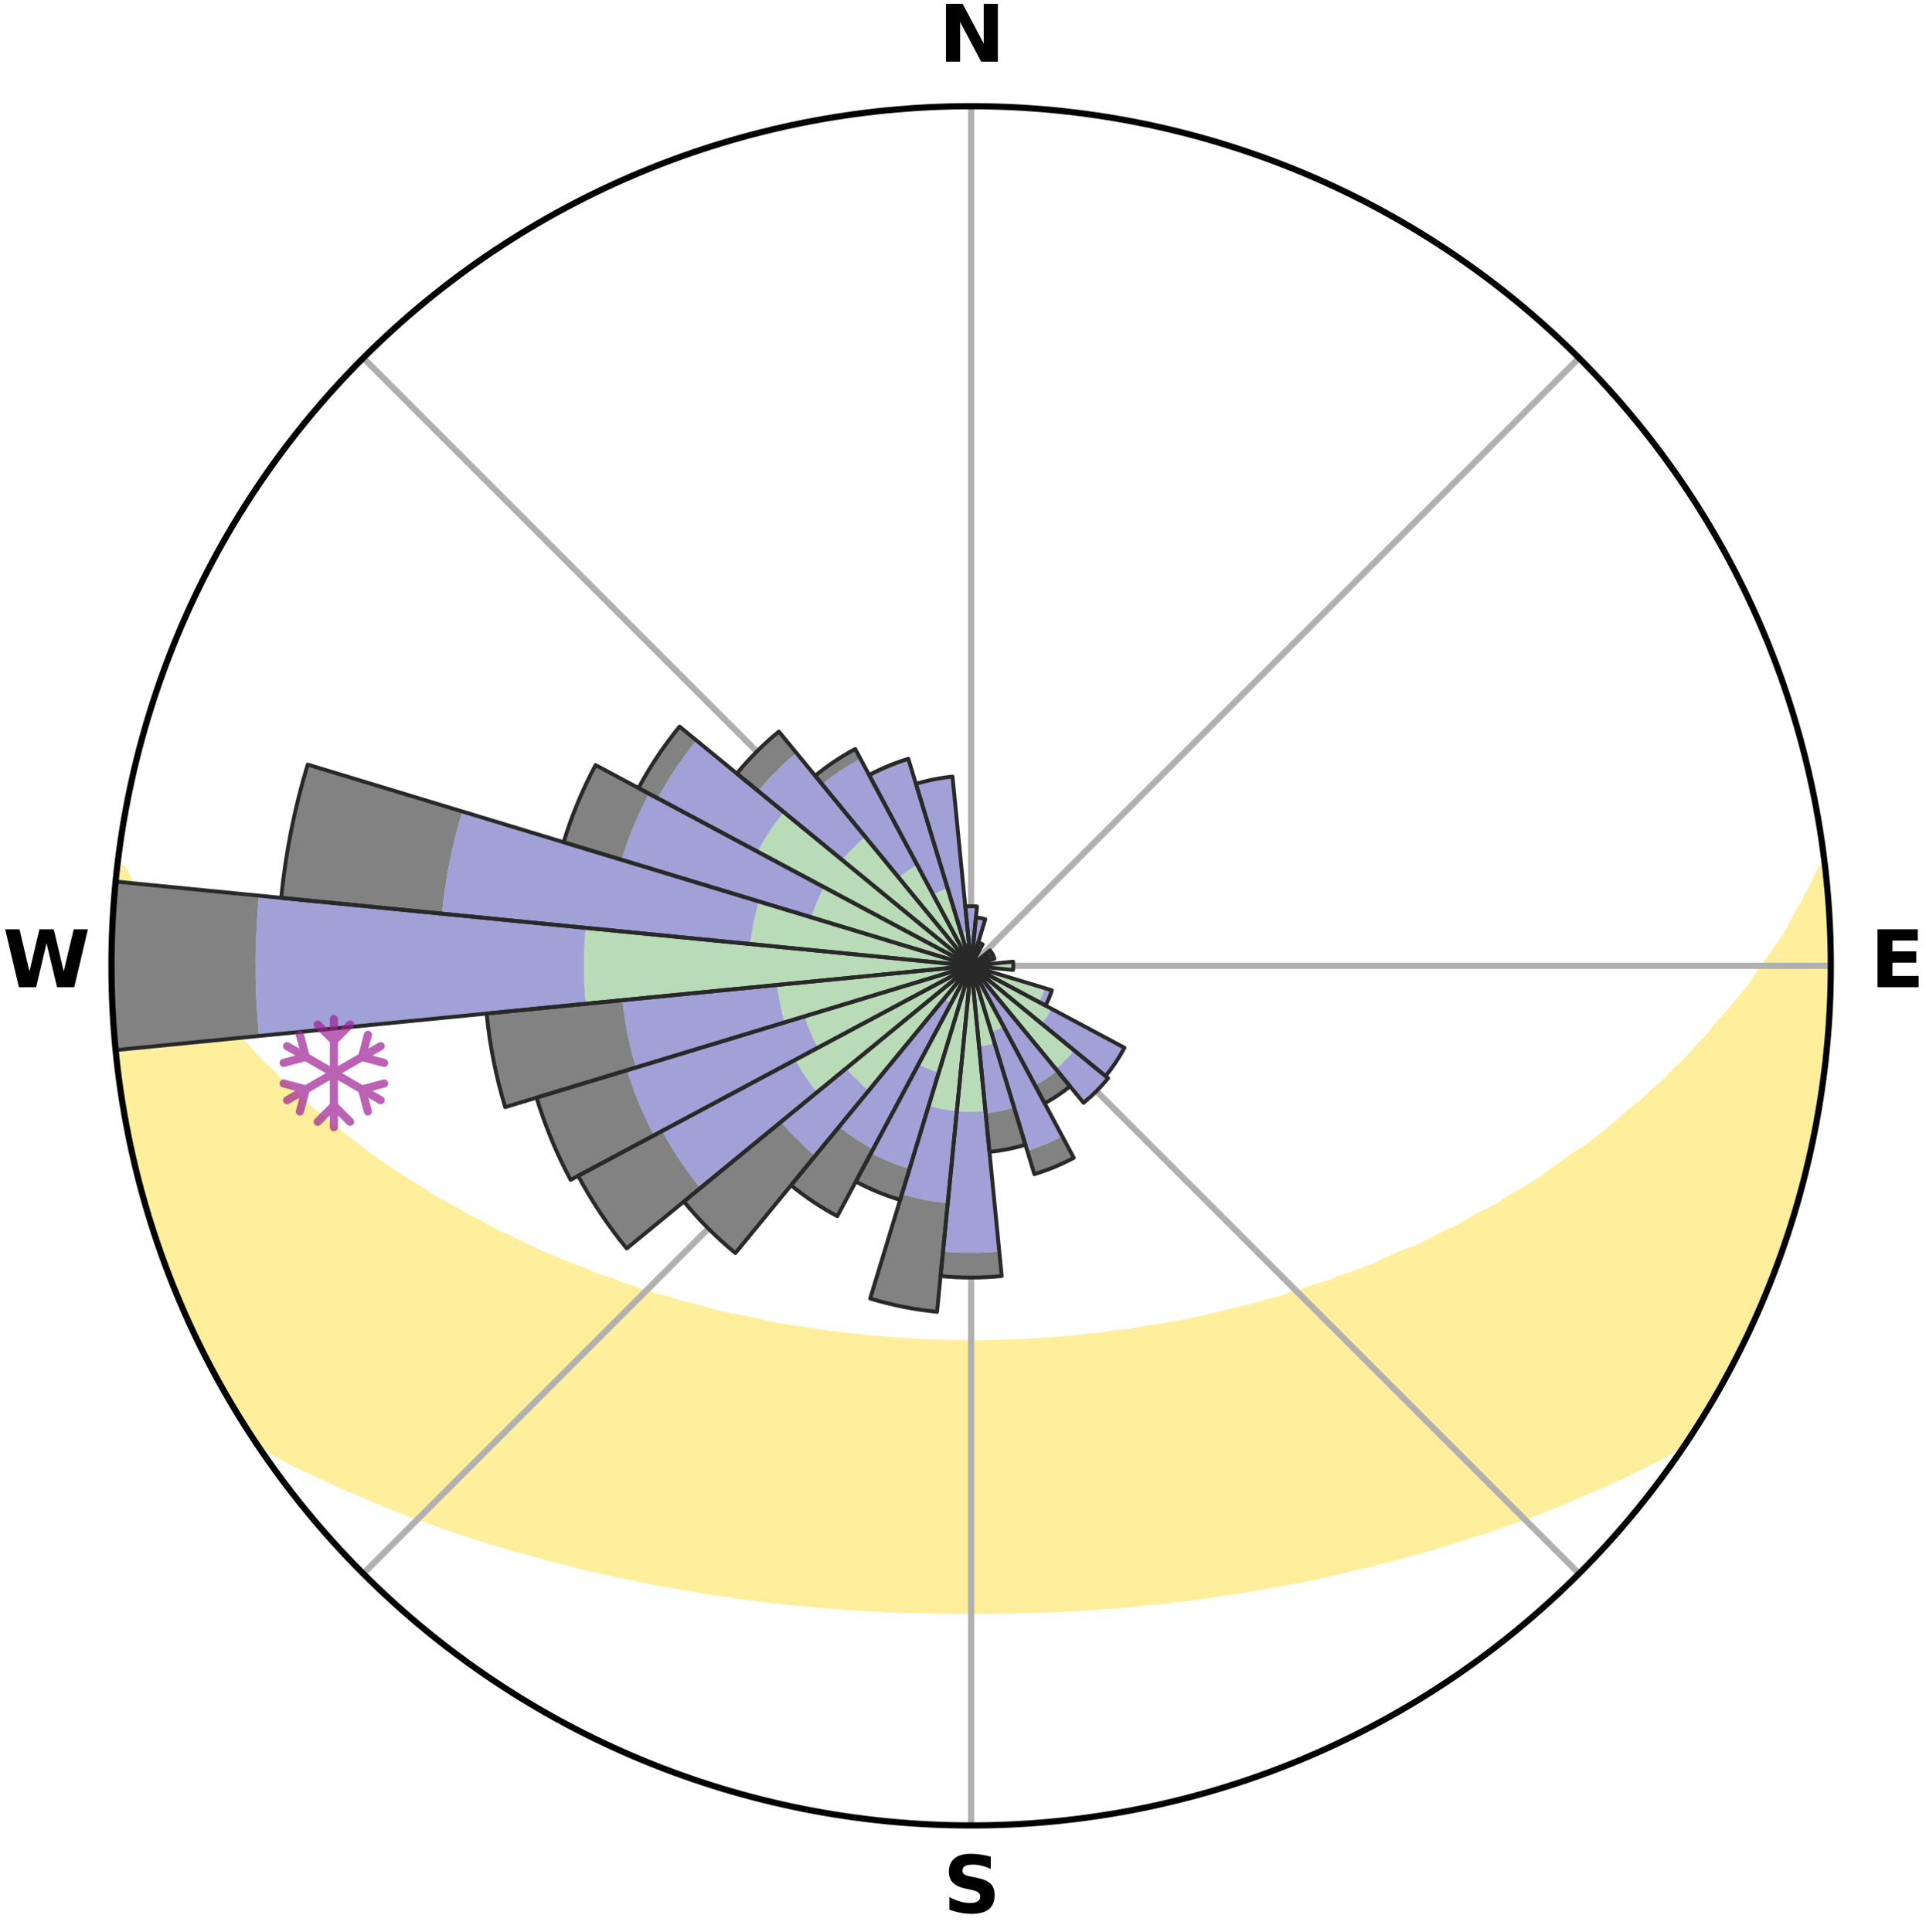 <?xml version="1.0" encoding="utf-8" standalone="no"?>
<!DOCTYPE svg PUBLIC "-//W3C//DTD SVG 1.1//EN"
  "http://www.w3.org/Graphics/SVG/1.1/DTD/svg11.dtd">
<svg xmlns:xlink="http://www.w3.org/1999/xlink" width="248.41pt" height="249.158pt" viewBox="0 0 248.41 249.158" xmlns="http://www.w3.org/2000/svg" version="1.1">
 <title>Ski Rose for Cranmore Mountain Resort</title>
 <defs>
  <style type="text/css">*{stroke-linejoin: round; stroke-linecap: butt}</style>
 </defs>
 <g id="figure_1">
  <g id="patch_1">
   <path d="M 0 249.158 
L 248.41 249.158 
L 248.41 0 
L 0 0 
z
" style="fill: #ffffff"/>
  </g>
  <g id="axes_1">
   <g id="patch_2">
    <path d="M 236.135 124.579 
C 236.135 110.018 233.267 95.599 227.695 82.147 
C 222.122 68.695 213.955 56.471 203.659 46.175 
C 193.363 35.879 181.139 27.711 167.687 22.139 
C 154.235 16.567 139.815 13.699 125.255 13.699 
C 110.694 13.699 96.275 16.567 82.823 22.139 
C 69.371 27.711 57.147 35.879 46.851 46.175 
C 36.555 56.471 28.387 68.695 22.815 82.147 
C 17.243 95.599 14.375 110.018 14.375 124.579 
C 14.375 139.14 17.243 153.559 22.815 167.011 
C 28.387 180.463 36.555 192.687 46.851 202.983 
C 57.147 213.279 69.371 221.447 82.823 227.019 
C 96.275 232.591 110.694 235.459 125.255 235.459 
C 139.815 235.459 154.235 232.591 167.687 227.019 
C 181.139 221.447 193.363 213.279 203.659 202.983 
C 213.955 192.687 222.122 180.463 227.695 167.011 
C 233.267 153.559 236.135 139.14 236.135 124.579 
M 125.255 124.579 
C 125.255 124.579 125.255 124.579 125.255 124.579 
C 125.255 124.579 125.255 124.579 125.255 124.579 
C 125.255 124.579 125.255 124.579 125.255 124.579 
C 125.255 124.579 125.255 124.579 125.255 124.579 
C 125.255 124.579 125.255 124.579 125.255 124.579 
C 125.255 124.579 125.255 124.579 125.255 124.579 
C 125.255 124.579 125.255 124.579 125.255 124.579 
C 125.255 124.579 125.255 124.579 125.255 124.579 
C 125.255 124.579 125.255 124.579 125.255 124.579 
C 125.255 124.579 125.255 124.579 125.255 124.579 
C 125.255 124.579 125.255 124.579 125.255 124.579 
C 125.255 124.579 125.255 124.579 125.255 124.579 
C 125.255 124.579 125.255 124.579 125.255 124.579 
C 125.255 124.579 125.255 124.579 125.255 124.579 
C 125.255 124.579 125.255 124.579 125.255 124.579 
C 125.255 124.579 125.255 124.579 125.255 124.579 
z
" style="fill: #ffffff"/>
   </g>
   <g id="PolyCollection_1">
    <defs>
     <path id="m4f79150542" d="M 235.337 -137.121 
L 234.967 -137.079 
L 234.012 -135.051 
L 232.961 -133.056 
L 231.836 -131.098 
L 230.868 -129.19 
L 229.64 -127.312 
L 228.369 -125.479 
L 227.06 -123.691 
L 225.935 -121.943 
L 224.56 -120.243 
L 223.156 -118.591 
L 221.724 -116.987 
L 220.485 -115.409 
L 219.005 -113.898 
L 217.72 -112.406 
L 216.197 -110.988 
L 214.872 -109.582 
L 213.315 -108.258 
L 211.955 -106.94 
L 210.369 -105.71 
L 208.982 -104.478 
L 207.581 -103.288 
L 206.17 -102.139 
L 204.748 -101.032 
L 203.117 -100.029 
L 201.681 -99.007 
L 200.24 -98.025 
L 198.988 -97.011 
L 197.536 -96.107 
L 196.083 -95.241 
L 194.629 -94.415 
L 193.358 -93.543 
L 191.902 -92.79 
L 190.45 -92.074 
L 189.176 -91.304 
L 187.9 -90.565 
L 186.457 -89.952 
L 185.185 -89.277 
L 183.915 -88.632 
L 182.647 -88.016 
L 181.229 -87.531 
L 179.972 -86.973 
L 178.72 -86.443 
L 177.616 -85.834 
L 176.372 -85.355 
L 175.135 -84.902 
L 173.906 -84.474 
L 172.686 -84.069 
L 171.598 -83.578 
L 170.392 -83.218 
L 169.196 -82.88 
L 168.123 -82.453 
L 166.945 -82.155 
L 165.883 -81.766 
L 164.825 -81.396 
L 163.674 -81.154 
L 162.629 -80.819 
L 161.589 -80.502 
L 160.47 -80.308 
L 159.445 -80.022 
L 158.426 -79.751 
L 157.413 -79.494 
L 156.407 -79.252 
L 155.407 -79.024 
L 154.414 -78.808 
L 153.428 -78.605 
L 152.449 -78.413 
L 151.476 -78.233 
L 150.511 -78.064 
L 149.552 -77.904 
L 148.601 -77.755 
L 147.656 -77.614 
L 146.718 -77.482 
L 145.822 -77.278 
L 144.895 -77.164 
L 143.974 -77.058 
L 143.06 -76.958 
L 142.176 -76.795 
L 141.271 -76.711 
L 140.373 -76.631 
L 139.497 -76.497 
L 138.608 -76.431 
L 137.723 -76.368 
L 136.855 -76.261 
L 135.978 -76.209 
L 135.106 -76.161 
L 134.244 -76.078 
L 133.378 -76.04 
L 132.519 -75.972 
L 131.658 -75.943 
L 130.799 -75.915 
L 129.945 -75.869 
L 129.09 -75.849 
L 128.237 -75.819 
L 127.384 -75.806 
L 126.532 -75.791 
L 125.681 -75.785 
L 124.829 -75.786 
L 123.977 -75.796 
L 123.125 -75.808 
L 122.273 -75.822 
L 121.42 -75.853 
L 120.565 -75.874 
L 119.711 -75.92 
L 118.853 -75.949 
L 117.996 -76.011 
L 117.133 -76.048 
L 116.267 -76.087 
L 115.406 -76.171 
L 114.534 -76.22 
L 113.669 -76.321 
L 112.79 -76.381 
L 111.906 -76.444 
L 111.034 -76.57 
L 110.142 -76.646 
L 109.243 -76.726 
L 108.364 -76.88 
L 107.456 -76.975 
L 106.543 -77.076 
L 105.623 -77.183 
L 104.731 -77.377 
L 103.8 -77.502 
L 102.863 -77.635 
L 101.92 -77.776 
L 100.969 -77.926 
L 100.011 -78.086 
L 99.047 -78.256 
L 98.131 -78.532 
L 97.156 -78.726 
L 96.174 -78.932 
L 95.186 -79.149 
L 94.12 -79.278 
L 93.115 -79.52 
L 92.103 -79.777 
L 91.085 -80.048 
L 90.061 -80.335 
L 89.032 -80.637 
L 87.904 -80.847 
L 86.86 -81.182 
L 85.812 -81.534 
L 84.654 -81.795 
L 83.593 -82.184 
L 82.416 -82.482 
L 81.344 -82.909 
L 80.15 -83.248 
L 79.068 -83.717 
L 77.858 -84.099 
L 76.639 -84.503 
L 75.546 -85.039 
L 74.315 -85.491 
L 73.076 -85.969 
L 71.831 -86.472 
L 70.58 -87.002 
L 69.325 -87.56 
L 68.065 -88.145 
L 66.802 -88.759 
L 65.537 -89.402 
L 64.103 -89.981 
L 62.831 -90.686 
L 61.56 -91.422 
L 60.114 -92.101 
L 58.843 -92.902 
L 57.393 -93.653 
L 55.941 -94.441 
L 54.676 -95.345 
L 53.227 -96.207 
L 51.78 -97.108 
L 50.337 -98.049 
L 48.897 -99.03 
L 47.464 -100.052 
L 46.037 -101.114 
L 44.62 -102.217 
L 43.212 -103.361 
L 41.815 -104.547 
L 40.221 -105.728 
L 38.849 -107 
L 37.493 -108.313 
L 35.939 -109.633 
L 34.617 -111.033 
L 33.098 -112.446 
L 31.816 -113.933 
L 30.338 -115.44 
L 28.884 -116.995 
L 27.673 -118.611 
L 26.271 -120.257 
L 24.899 -121.951 
L 23.776 -123.693 
L 22.468 -125.476 
L 21.198 -127.304 
L 19.969 -129.176 
L 19 -131.078 
L 17.871 -133.03 
L 16.811 -135.021 
L 15.841 -137.045 
L 15.098 -137.13 
L 15.098 -137.13 
L 14.959 -135.199 
L 14.75 -133.276 
L 14.718 -131.34 
L 14.533 -129.413 
L 14.423 -127.481 
L 14.446 -125.546 
L 14.402 -123.612 
L 14.487 -121.678 
L 14.508 -119.744 
L 14.701 -117.817 
L 14.739 -115.881 
L 14.992 -113.962 
L 15.092 -112.028 
L 15.405 -110.117 
L 15.62 -108.194 
L 15.993 -106.295 
L 16.273 -104.38 
L 16.648 -102.483 
L 17.108 -100.604 
L 17.483 -98.705 
L 17.942 -96.826 
L 18.491 -94.971 
L 18.962 -93.094 
L 19.508 -91.237 
L 20.145 -89.41 
L 20.812 -87.594 
L 21.41 -85.753 
L 22.138 -83.96 
L 22.834 -82.155 
L 23.623 -80.388 
L 24.384 -78.609 
L 25.182 -76.847 
L 26.072 -75.128 
L 26.947 -73.403 
L 27.827 -71.68 
L 28.771 -69.991 
L 29.732 -68.312 
L 30.737 -66.659 
L 31.74 -65.003 
L 32.841 -63.412 
L 34.703 -62.345 
L 36.534 -61.295 
L 38.389 -60.301 
L 40.324 -59.409 
L 42.199 -58.514 
L 44.076 -57.66 
L 45.952 -56.848 
L 47.824 -56.074 
L 49.631 -55.282 
L 51.493 -54.582 
L 53.291 -53.86 
L 55.137 -53.226 
L 56.921 -52.57 
L 58.698 -51.945 
L 60.467 -51.35 
L 62.227 -50.783 
L 63.979 -50.245 
L 65.721 -49.734 
L 67.453 -49.25 
L 69.174 -48.79 
L 70.848 -48.303 
L 72.549 -47.891 
L 74.204 -47.45 
L 75.853 -47.033 
L 77.522 -46.687 
L 79.151 -46.31 
L 80.772 -45.956 
L 82.383 -45.62 
L 83.987 -45.304 
L 85.58 -45.004 
L 87.166 -44.724 
L 88.741 -44.458 
L 90.291 -44.168 
L 91.852 -43.936 
L 93.402 -43.717 
L 94.931 -43.475 
L 96.468 -43.287 
L 97.984 -43.076 
L 99.505 -42.91 
L 101.009 -42.727 
L 102.508 -42.558 
L 104.01 -42.431 
L 105.498 -42.287 
L 106.982 -42.155 
L 108.466 -42.057 
L 109.94 -41.948 
L 111.411 -41.851 
L 112.878 -41.766 
L 114.342 -41.691 
L 115.804 -41.628 
L 117.264 -41.588 
L 118.72 -41.544 
L 120.174 -41.51 
L 121.627 -41.486 
L 123.079 -41.473 
L 124.53 -41.469 
L 125.98 -41.467 
L 127.431 -41.47 
L 128.883 -41.484 
L 130.336 -41.507 
L 131.79 -41.541 
L 133.246 -41.584 
L 134.705 -41.639 
L 136.167 -41.691 
L 137.631 -41.765 
L 139.099 -41.851 
L 140.57 -41.947 
L 142.044 -42.056 
L 143.529 -42.15 
L 145.013 -42.282 
L 146.501 -42.426 
L 147.994 -42.583 
L 149.501 -42.725 
L 151.006 -42.908 
L 152.528 -43.069 
L 154.044 -43.281 
L 155.579 -43.472 
L 157.109 -43.713 
L 158.661 -43.929 
L 160.22 -44.164 
L 161.77 -44.454 
L 163.347 -44.717 
L 164.932 -45 
L 166.527 -45.296 
L 168.129 -45.615 
L 169.742 -45.949 
L 171.362 -46.305 
L 172.992 -46.679 
L 174.629 -47.077 
L 176.309 -47.445 
L 177.966 -47.883 
L 179.668 -48.295 
L 181.34 -48.785 
L 183.061 -49.244 
L 184.794 -49.729 
L 186.536 -50.24 
L 188.242 -50.831 
L 190.001 -51.397 
L 191.817 -51.939 
L 193.594 -52.564 
L 195.379 -53.22 
L 197.227 -53.852 
L 199.025 -54.574 
L 200.885 -55.276 
L 202.693 -56.068 
L 204.567 -56.84 
L 206.441 -57.654 
L 208.32 -58.506 
L 210.193 -59.404 
L 212.063 -60.344 
L 213.985 -61.288 
L 215.814 -62.339 
L 217.676 -63.407 
L 218.761 -65.009 
L 219.779 -66.654 
L 220.771 -68.316 
L 221.71 -70.007 
L 222.676 -71.684 
L 223.595 -73.387 
L 224.388 -75.153 
L 225.254 -76.882 
L 226.067 -78.636 
L 226.831 -80.412 
L 227.675 -82.155 
L 228.33 -83.977 
L 229.096 -85.754 
L 229.757 -87.573 
L 230.324 -89.424 
L 230.962 -91.25 
L 231.528 -93.1 
L 232.048 -94.963 
L 232.523 -96.838 
L 233.062 -98.697 
L 233.455 -100.592 
L 233.803 -102.495 
L 234.231 -104.381 
L 234.552 -106.289 
L 234.906 -108.192 
L 235.136 -110.113 
L 235.416 -112.028 
L 235.519 -113.962 
L 235.767 -115.882 
L 235.793 -117.818 
L 235.966 -119.745 
L 236.068 -121.677 
L 236.017 -123.612 
L 236.05 -125.546 
L 236.081 -127.481 
L 235.893 -129.41 
L 235.857 -131.344 
L 235.788 -133.278 
L 235.504 -135.195 
L 235.337 -137.121 
z
" style="stroke: #ffee9c"/>
    </defs>
    <g clip-path="url(#p1a2ac05bd7)">
     <use xlink:href="#m4f79150542" x="0" y="249.158" style="fill: #ffee9c; stroke: #ffee9c"/>
    </g>
   </g>
   <g id="matplotlib.axis_1">
    <g id="xtick_1">
     <g id="line2d_1">
      <path d="M 125.255 124.579 
L 125.255 13.699 
" clip-path="url(#p1a2ac05bd7)" style="fill: none; stroke: #b0b0b0; stroke-width: 0.8; stroke-linecap: square"/>
     </g>
     <g id="text_1">
      <!-- N -->
      <g transform="translate(121.07 7.958) scale(0.1 -0.1)">
       <defs>
        <path id="DejaVuSans-Bold-4e" d="M 588 4666 
L 1931 4666 
L 3628 1466 
L 3628 4666 
L 4769 4666 
L 4769 0 
L 3425 0 
L 1728 3200 
L 1728 0 
L 588 0 
L 588 4666 
z
" transform="scale(0.016)"/>
       </defs>
       <use xlink:href="#DejaVuSans-Bold-4e"/>
      </g>
     </g>
    </g>
    <g id="xtick_2">
     <g id="line2d_2">
      <path d="M 125.255 124.579 
L 203.659 46.175 
" clip-path="url(#p1a2ac05bd7)" style="fill: none; stroke: #b0b0b0; stroke-width: 0.8; stroke-linecap: square"/>
     </g>
    </g>
    <g id="xtick_3">
     <g id="line2d_3">
      <path d="M 125.255 124.579 
L 236.135 124.579 
" clip-path="url(#p1a2ac05bd7)" style="fill: none; stroke: #b0b0b0; stroke-width: 0.8; stroke-linecap: square"/>
     </g>
     <g id="text_2">
      <!-- E -->
      <g transform="translate(241.219 127.338) scale(0.1 -0.1)">
       <defs>
        <path id="DejaVuSans-Bold-45" d="M 588 4666 
L 3834 4666 
L 3834 3756 
L 1791 3756 
L 1791 2888 
L 3713 2888 
L 3713 1978 
L 1791 1978 
L 1791 909 
L 3903 909 
L 3903 0 
L 588 0 
L 588 4666 
z
" transform="scale(0.016)"/>
       </defs>
       <use xlink:href="#DejaVuSans-Bold-45"/>
      </g>
     </g>
    </g>
    <g id="xtick_4">
     <g id="line2d_4">
      <path d="M 125.255 124.579 
L 203.659 202.983 
" clip-path="url(#p1a2ac05bd7)" style="fill: none; stroke: #b0b0b0; stroke-width: 0.8; stroke-linecap: square"/>
     </g>
    </g>
    <g id="xtick_5">
     <g id="line2d_5">
      <path d="M 125.255 124.579 
L 125.255 235.459 
" clip-path="url(#p1a2ac05bd7)" style="fill: none; stroke: #b0b0b0; stroke-width: 0.8; stroke-linecap: square"/>
     </g>
     <g id="text_3">
      <!-- S -->
      <g transform="translate(121.654 246.718) scale(0.1 -0.1)">
       <defs>
        <path id="DejaVuSans-Bold-53" d="M 3834 4519 
L 3834 3531 
Q 3450 3703 3084 3790 
Q 2719 3878 2394 3878 
Q 1963 3878 1756 3759 
Q 1550 3641 1550 3391 
Q 1550 3203 1689 3098 
Q 1828 2994 2194 2919 
L 2706 2816 
Q 3484 2659 3812 2340 
Q 4141 2022 4141 1434 
Q 4141 663 3683 286 
Q 3225 -91 2284 -91 
Q 1841 -91 1394 -6 
Q 947 78 500 244 
L 500 1259 
Q 947 1022 1364 901 
Q 1781 781 2169 781 
Q 2563 781 2772 912 
Q 2981 1044 2981 1288 
Q 2981 1506 2839 1625 
Q 2697 1744 2272 1838 
L 1806 1941 
Q 1106 2091 782 2419 
Q 459 2747 459 3303 
Q 459 4000 909 4375 
Q 1359 4750 2203 4750 
Q 2588 4750 2994 4692 
Q 3400 4634 3834 4519 
z
" transform="scale(0.016)"/>
       </defs>
       <use xlink:href="#DejaVuSans-Bold-53"/>
      </g>
     </g>
    </g>
    <g id="xtick_6">
     <g id="line2d_6">
      <path d="M 125.255 124.579 
L 46.851 202.983 
" clip-path="url(#p1a2ac05bd7)" style="fill: none; stroke: #b0b0b0; stroke-width: 0.8; stroke-linecap: square"/>
     </g>
    </g>
    <g id="xtick_7">
     <g id="line2d_7">
      <path d="M 125.255 124.579 
L 14.375 124.579 
" clip-path="url(#p1a2ac05bd7)" style="fill: none; stroke: #b0b0b0; stroke-width: 0.8; stroke-linecap: square"/>
     </g>
     <g id="text_4">
      <!-- W -->
      <g transform="translate(0.36 127.338) scale(0.1 -0.1)">
       <defs>
        <path id="DejaVuSans-Bold-57" d="M 191 4666 
L 1344 4666 
L 2150 1275 
L 2950 4666 
L 4109 4666 
L 4909 1275 
L 5716 4666 
L 6859 4666 
L 5759 0 
L 4372 0 
L 3525 3547 
L 2688 0 
L 1300 0 
L 191 4666 
z
" transform="scale(0.016)"/>
       </defs>
       <use xlink:href="#DejaVuSans-Bold-57"/>
      </g>
     </g>
    </g>
    <g id="xtick_8">
     <g id="line2d_8">
      <path d="M 125.255 124.579 
L 46.851 46.175 
" clip-path="url(#p1a2ac05bd7)" style="fill: none; stroke: #b0b0b0; stroke-width: 0.8; stroke-linecap: square"/>
     </g>
    </g>
   </g>
   <g id="matplotlib.axis_2"/>
   <g id="patch_3">
    <path d="M 125.255 124.579 
C 125.255 124.579 125.255 124.579 125.255 124.579 
C 125.255 124.579 125.255 124.579 125.255 124.579 
L 125.255 124.579 
C 125.255 124.579 125.255 124.579 125.255 124.579 
C 125.255 124.579 125.255 124.579 125.255 124.579 
z
" clip-path="url(#p1a2ac05bd7)" style="fill: #d9d9d9"/>
   </g>
   <g id="patch_4">
    <path d="M 125.255 124.579 
C 125.255 124.579 125.255 124.579 125.255 124.579 
C 125.255 124.579 125.255 124.579 125.255 124.579 
L 125.255 124.579 
C 125.255 124.579 125.255 124.579 125.255 124.579 
C 125.255 124.579 125.255 124.579 125.255 124.579 
z
" clip-path="url(#p1a2ac05bd7)" style="fill: #d9d9d9"/>
   </g>
   <g id="patch_5">
    <path d="M 125.255 124.579 
C 125.255 124.579 125.255 124.579 125.255 124.579 
C 125.255 124.579 125.255 124.579 125.255 124.579 
L 125.255 124.579 
C 125.255 124.579 125.255 124.579 125.255 124.579 
C 125.255 124.579 125.255 124.579 125.255 124.579 
z
" clip-path="url(#p1a2ac05bd7)" style="fill: #d9d9d9"/>
   </g>
   <g id="patch_6">
    <path d="M 125.255 124.579 
C 125.255 124.579 125.255 124.579 125.255 124.579 
C 125.255 124.579 125.255 124.579 125.255 124.579 
L 125.255 124.579 
C 125.255 124.579 125.255 124.579 125.255 124.579 
C 125.255 124.579 125.255 124.579 125.255 124.579 
z
" clip-path="url(#p1a2ac05bd7)" style="fill: #d9d9d9"/>
   </g>
   <g id="patch_7">
    <path d="M 125.255 124.579 
C 125.255 124.579 125.255 124.579 125.255 124.579 
C 125.255 124.579 125.255 124.579 125.255 124.579 
L 125.255 124.579 
C 125.255 124.579 125.255 124.579 125.255 124.579 
C 125.255 124.579 125.255 124.579 125.255 124.579 
z
" clip-path="url(#p1a2ac05bd7)" style="fill: #d9d9d9"/>
   </g>
   <g id="patch_8">
    <path d="M 125.255 124.579 
C 125.255 124.579 125.255 124.579 125.255 124.579 
C 125.255 124.579 125.255 124.579 125.255 124.579 
L 125.255 124.579 
C 125.255 124.579 125.255 124.579 125.255 124.579 
C 125.255 124.579 125.255 124.579 125.255 124.579 
z
" clip-path="url(#p1a2ac05bd7)" style="fill: #d9d9d9"/>
   </g>
   <g id="patch_9">
    <path d="M 125.255 124.579 
C 125.255 124.579 125.255 124.579 125.255 124.579 
C 125.255 124.579 125.255 124.579 125.255 124.579 
L 125.255 124.579 
C 125.255 124.579 125.255 124.579 125.255 124.579 
C 125.255 124.579 125.255 124.579 125.255 124.579 
z
" clip-path="url(#p1a2ac05bd7)" style="fill: #d9d9d9"/>
   </g>
   <g id="patch_10">
    <path d="M 125.255 124.579 
C 125.255 124.579 125.255 124.579 125.255 124.579 
C 125.255 124.579 125.255 124.579 125.255 124.579 
L 125.255 124.579 
C 125.255 124.579 125.255 124.579 125.255 124.579 
C 125.255 124.579 125.255 124.579 125.255 124.579 
z
" clip-path="url(#p1a2ac05bd7)" style="fill: #d9d9d9"/>
   </g>
   <g id="patch_11">
    <path d="M 125.255 124.579 
C 125.255 124.579 125.255 124.579 125.255 124.579 
C 125.255 124.579 125.255 124.579 125.255 124.579 
L 125.255 124.579 
C 125.255 124.579 125.255 124.579 125.255 124.579 
C 125.255 124.579 125.255 124.579 125.255 124.579 
z
" clip-path="url(#p1a2ac05bd7)" style="fill: #d9d9d9"/>
   </g>
   <g id="patch_12">
    <path d="M 125.255 124.579 
C 125.255 124.579 125.255 124.579 125.255 124.579 
C 125.255 124.579 125.255 124.579 125.255 124.579 
L 125.255 124.579 
C 125.255 124.579 125.255 124.579 125.255 124.579 
C 125.255 124.579 125.255 124.579 125.255 124.579 
z
" clip-path="url(#p1a2ac05bd7)" style="fill: #d9d9d9"/>
   </g>
   <g id="patch_13">
    <path d="M 125.255 124.579 
C 125.255 124.579 125.255 124.579 125.255 124.579 
C 125.255 124.579 125.255 124.579 125.255 124.579 
L 125.255 124.579 
C 125.255 124.579 125.255 124.579 125.255 124.579 
C 125.255 124.579 125.255 124.579 125.255 124.579 
z
" clip-path="url(#p1a2ac05bd7)" style="fill: #d9d9d9"/>
   </g>
   <g id="patch_14">
    <path d="M 125.255 124.579 
C 125.255 124.579 125.255 124.579 125.255 124.579 
C 125.255 124.579 125.255 124.579 125.255 124.579 
L 125.255 124.579 
C 125.255 124.579 125.255 124.579 125.255 124.579 
C 125.255 124.579 125.255 124.579 125.255 124.579 
z
" clip-path="url(#p1a2ac05bd7)" style="fill: #d9d9d9"/>
   </g>
   <g id="patch_15">
    <path d="M 125.255 124.579 
C 125.255 124.579 125.255 124.579 125.255 124.579 
C 125.255 124.579 125.255 124.579 125.255 124.579 
L 125.255 124.579 
C 125.255 124.579 125.255 124.579 125.255 124.579 
C 125.255 124.579 125.255 124.579 125.255 124.579 
z
" clip-path="url(#p1a2ac05bd7)" style="fill: #d9d9d9"/>
   </g>
   <g id="patch_16">
    <path d="M 125.255 124.579 
C 125.255 124.579 125.255 124.579 125.255 124.579 
C 125.255 124.579 125.255 124.579 125.255 124.579 
L 125.255 124.579 
C 125.255 124.579 125.255 124.579 125.255 124.579 
C 125.255 124.579 125.255 124.579 125.255 124.579 
z
" clip-path="url(#p1a2ac05bd7)" style="fill: #d9d9d9"/>
   </g>
   <g id="patch_17">
    <path d="M 125.255 124.579 
C 125.255 124.579 125.255 124.579 125.255 124.579 
C 125.255 124.579 125.255 124.579 125.255 124.579 
L 125.255 124.579 
C 125.255 124.579 125.255 124.579 125.255 124.579 
C 125.255 124.579 125.255 124.579 125.255 124.579 
z
" clip-path="url(#p1a2ac05bd7)" style="fill: #d9d9d9"/>
   </g>
   <g id="patch_18">
    <path d="M 125.255 124.579 
C 125.255 124.579 125.255 124.579 125.255 124.579 
C 125.255 124.579 125.255 124.579 125.255 124.579 
L 125.255 124.579 
C 125.255 124.579 125.255 124.579 125.255 124.579 
C 125.255 124.579 125.255 124.579 125.255 124.579 
z
" clip-path="url(#p1a2ac05bd7)" style="fill: #d9d9d9"/>
   </g>
   <g id="patch_19">
    <path d="M 125.255 124.579 
C 125.255 124.579 125.255 124.579 125.255 124.579 
C 125.255 124.579 125.255 124.579 125.255 124.579 
L 125.255 124.579 
C 125.255 124.579 125.255 124.579 125.255 124.579 
C 125.255 124.579 125.255 124.579 125.255 124.579 
z
" clip-path="url(#p1a2ac05bd7)" style="fill: #d9d9d9"/>
   </g>
   <g id="patch_20">
    <path d="M 125.255 124.579 
C 125.255 124.579 125.255 124.579 125.255 124.579 
C 125.255 124.579 125.255 124.579 125.255 124.579 
L 125.255 124.579 
C 125.255 124.579 125.255 124.579 125.255 124.579 
C 125.255 124.579 125.255 124.579 125.255 124.579 
z
" clip-path="url(#p1a2ac05bd7)" style="fill: #d9d9d9"/>
   </g>
   <g id="patch_21">
    <path d="M 125.255 124.579 
C 125.255 124.579 125.255 124.579 125.255 124.579 
C 125.255 124.579 125.255 124.579 125.255 124.579 
L 125.255 124.579 
C 125.255 124.579 125.255 124.579 125.255 124.579 
C 125.255 124.579 125.255 124.579 125.255 124.579 
z
" clip-path="url(#p1a2ac05bd7)" style="fill: #d9d9d9"/>
   </g>
   <g id="patch_22">
    <path d="M 125.255 124.579 
C 125.255 124.579 125.255 124.579 125.255 124.579 
C 125.255 124.579 125.255 124.579 125.255 124.579 
L 125.255 124.579 
C 125.255 124.579 125.255 124.579 125.255 124.579 
C 125.255 124.579 125.255 124.579 125.255 124.579 
z
" clip-path="url(#p1a2ac05bd7)" style="fill: #d9d9d9"/>
   </g>
   <g id="patch_23">
    <path d="M 125.255 124.579 
C 125.255 124.579 125.255 124.579 125.255 124.579 
C 125.255 124.579 125.255 124.579 125.255 124.579 
L 125.255 124.579 
C 125.255 124.579 125.255 124.579 125.255 124.579 
C 125.255 124.579 125.255 124.579 125.255 124.579 
z
" clip-path="url(#p1a2ac05bd7)" style="fill: #d9d9d9"/>
   </g>
   <g id="patch_24">
    <path d="M 125.255 124.579 
C 125.255 124.579 125.255 124.579 125.255 124.579 
C 125.255 124.579 125.255 124.579 125.255 124.579 
L 125.255 124.579 
C 125.255 124.579 125.255 124.579 125.255 124.579 
C 125.255 124.579 125.255 124.579 125.255 124.579 
z
" clip-path="url(#p1a2ac05bd7)" style="fill: #d9d9d9"/>
   </g>
   <g id="patch_25">
    <path d="M 125.255 124.579 
C 125.255 124.579 125.255 124.579 125.255 124.579 
C 125.255 124.579 125.255 124.579 125.255 124.579 
L 125.255 124.579 
C 125.255 124.579 125.255 124.579 125.255 124.579 
C 125.255 124.579 125.255 124.579 125.255 124.579 
z
" clip-path="url(#p1a2ac05bd7)" style="fill: #d9d9d9"/>
   </g>
   <g id="patch_26">
    <path d="M 125.255 124.579 
C 125.255 124.579 125.255 124.579 125.255 124.579 
C 125.255 124.579 125.255 124.579 125.255 124.579 
L 125.255 124.579 
C 125.255 124.579 125.255 124.579 125.255 124.579 
C 125.255 124.579 125.255 124.579 125.255 124.579 
z
" clip-path="url(#p1a2ac05bd7)" style="fill: #d9d9d9"/>
   </g>
   <g id="patch_27">
    <path d="M 125.255 124.579 
C 125.255 124.579 125.255 124.579 125.255 124.579 
C 125.255 124.579 125.255 124.579 125.255 124.579 
L 125.255 124.579 
C 125.255 124.579 125.255 124.579 125.255 124.579 
C 125.255 124.579 125.255 124.579 125.255 124.579 
z
" clip-path="url(#p1a2ac05bd7)" style="fill: #d9d9d9"/>
   </g>
   <g id="patch_28">
    <path d="M 125.255 124.579 
C 125.255 124.579 125.255 124.579 125.255 124.579 
C 125.255 124.579 125.255 124.579 125.255 124.579 
L 125.255 124.579 
C 125.255 124.579 125.255 124.579 125.255 124.579 
C 125.255 124.579 125.255 124.579 125.255 124.579 
z
" clip-path="url(#p1a2ac05bd7)" style="fill: #d9d9d9"/>
   </g>
   <g id="patch_29">
    <path d="M 125.255 124.579 
C 125.255 124.579 125.255 124.579 125.255 124.579 
C 125.255 124.579 125.255 124.579 125.255 124.579 
L 125.255 124.579 
C 125.255 124.579 125.255 124.579 125.255 124.579 
C 125.255 124.579 125.255 124.579 125.255 124.579 
z
" clip-path="url(#p1a2ac05bd7)" style="fill: #d9d9d9"/>
   </g>
   <g id="patch_30">
    <path d="M 125.255 124.579 
C 125.255 124.579 125.255 124.579 125.255 124.579 
C 125.255 124.579 125.255 124.579 125.255 124.579 
L 125.255 124.579 
C 125.255 124.579 125.255 124.579 125.255 124.579 
C 125.255 124.579 125.255 124.579 125.255 124.579 
z
" clip-path="url(#p1a2ac05bd7)" style="fill: #d9d9d9"/>
   </g>
   <g id="patch_31">
    <path d="M 125.255 124.579 
C 125.255 124.579 125.255 124.579 125.255 124.579 
C 125.255 124.579 125.255 124.579 125.255 124.579 
L 125.255 124.579 
C 125.255 124.579 125.255 124.579 125.255 124.579 
C 125.255 124.579 125.255 124.579 125.255 124.579 
z
" clip-path="url(#p1a2ac05bd7)" style="fill: #d9d9d9"/>
   </g>
   <g id="patch_32">
    <path d="M 125.255 124.579 
C 125.255 124.579 125.255 124.579 125.255 124.579 
C 125.255 124.579 125.255 124.579 125.255 124.579 
L 125.255 124.579 
C 125.255 124.579 125.255 124.579 125.255 124.579 
C 125.255 124.579 125.255 124.579 125.255 124.579 
z
" clip-path="url(#p1a2ac05bd7)" style="fill: #d9d9d9"/>
   </g>
   <g id="patch_33">
    <path d="M 125.255 124.579 
C 125.255 124.579 125.255 124.579 125.255 124.579 
C 125.255 124.579 125.255 124.579 125.255 124.579 
L 125.255 124.579 
C 125.255 124.579 125.255 124.579 125.255 124.579 
C 125.255 124.579 125.255 124.579 125.255 124.579 
z
" clip-path="url(#p1a2ac05bd7)" style="fill: #d9d9d9"/>
   </g>
   <g id="patch_34">
    <path d="M 125.255 124.579 
C 125.255 124.579 125.255 124.579 125.255 124.579 
C 125.255 124.579 125.255 124.579 125.255 124.579 
L 125.255 124.579 
C 125.255 124.579 125.255 124.579 125.255 124.579 
C 125.255 124.579 125.255 124.579 125.255 124.579 
z
" clip-path="url(#p1a2ac05bd7)" style="fill: #d9d9d9"/>
   </g>
   <g id="patch_35">
    <path d="M 125.255 124.579 
C 125.255 124.579 125.255 124.579 125.255 124.579 
C 125.255 124.579 125.255 124.579 125.255 124.579 
L 125.255 124.579 
C 125.255 124.579 125.255 124.579 125.255 124.579 
C 125.255 124.579 125.255 124.579 125.255 124.579 
z
" clip-path="url(#p1a2ac05bd7)" style="fill: #badbb8"/>
   </g>
   <g id="patch_36">
    <path d="M 125.255 124.579 
C 125.255 124.579 125.255 124.579 125.255 124.579 
C 125.255 124.579 125.255 124.579 125.255 124.579 
L 125.255 124.579 
C 125.255 124.579 125.255 124.579 125.255 124.579 
C 125.255 124.579 125.255 124.579 125.255 124.579 
z
" clip-path="url(#p1a2ac05bd7)" style="fill: #badbb8"/>
   </g>
   <g id="patch_37">
    <path d="M 125.255 124.579 
C 125.255 124.579 125.255 124.579 125.255 124.579 
C 125.255 124.579 125.255 124.579 125.255 124.579 
L 125.255 124.579 
C 125.255 124.579 125.255 124.579 125.255 124.579 
C 125.255 124.579 125.255 124.579 125.255 124.579 
z
" clip-path="url(#p1a2ac05bd7)" style="fill: #badbb8"/>
   </g>
   <g id="patch_38">
    <path d="M 125.255 124.579 
C 125.255 124.579 125.255 124.579 125.255 124.579 
C 125.255 124.579 125.255 124.579 125.255 124.579 
L 125.255 124.579 
C 125.255 124.579 125.255 124.579 125.255 124.579 
C 125.255 124.579 125.255 124.579 125.255 124.579 
z
" clip-path="url(#p1a2ac05bd7)" style="fill: #badbb8"/>
   </g>
   <g id="patch_39">
    <path d="M 125.255 124.579 
C 125.255 124.579 125.255 124.579 125.255 124.579 
C 125.255 124.579 125.255 124.579 125.255 124.579 
L 125.255 124.579 
C 125.255 124.579 125.255 124.579 125.255 124.579 
C 125.255 124.579 125.255 124.579 125.255 124.579 
z
" clip-path="url(#p1a2ac05bd7)" style="fill: #badbb8"/>
   </g>
   <g id="patch_40">
    <path d="M 125.255 124.579 
C 125.255 124.579 125.255 124.579 125.255 124.579 
C 125.255 124.579 125.255 124.579 125.255 124.579 
L 128.024 123.099 
C 127.976 123.008 127.923 122.92 127.866 122.835 
C 127.809 122.749 127.747 122.667 127.682 122.587 
z
" clip-path="url(#p1a2ac05bd7)" style="fill: #badbb8"/>
   </g>
   <g id="patch_41">
    <path d="M 125.255 124.579 
C 125.255 124.579 125.255 124.579 125.255 124.579 
C 125.255 124.579 125.255 124.579 125.255 124.579 
L 128.26 123.668 
C 128.23 123.569 128.195 123.472 128.156 123.377 
C 128.116 123.283 128.072 123.19 128.024 123.099 
z
" clip-path="url(#p1a2ac05bd7)" style="fill: #badbb8"/>
   </g>
   <g id="patch_42">
    <path d="M 125.255 124.579 
C 125.255 124.579 125.255 124.579 125.255 124.579 
C 125.255 124.579 125.255 124.579 125.255 124.579 
L 125.255 124.579 
C 125.255 124.579 125.255 124.579 125.255 124.579 
C 125.255 124.579 125.255 124.579 125.255 124.579 
z
" clip-path="url(#p1a2ac05bd7)" style="fill: #badbb8"/>
   </g>
   <g id="patch_43">
    <path d="M 125.255 124.579 
C 125.255 124.579 125.255 124.579 125.255 124.579 
C 125.255 124.579 125.255 124.579 125.255 124.579 
L 130.667 125.112 
C 130.685 124.935 130.693 124.757 130.693 124.579 
C 130.693 124.401 130.685 124.223 130.667 124.046 
z
" clip-path="url(#p1a2ac05bd7)" style="fill: #badbb8"/>
   </g>
   <g id="patch_44">
    <path d="M 125.255 124.579 
C 125.255 124.579 125.255 124.579 125.255 124.579 
C 125.255 124.579 125.255 124.579 125.255 124.579 
L 125.255 124.579 
C 125.255 124.579 125.255 124.579 125.255 124.579 
C 125.255 124.579 125.255 124.579 125.255 124.579 
z
" clip-path="url(#p1a2ac05bd7)" style="fill: #badbb8"/>
   </g>
   <g id="patch_45">
    <path d="M 125.255 124.579 
C 125.255 124.579 125.255 124.579 125.255 124.579 
C 125.255 124.579 125.255 124.579 125.255 124.579 
L 134.012 129.26 
C 134.165 128.973 134.304 128.679 134.428 128.379 
C 134.553 128.079 134.662 127.772 134.757 127.461 
z
" clip-path="url(#p1a2ac05bd7)" style="fill: #badbb8"/>
   </g>
   <g id="patch_46">
    <path d="M 125.255 124.579 
C 125.255 124.579 125.255 124.579 125.255 124.579 
C 125.255 124.579 125.255 124.579 125.255 124.579 
L 134.337 132.032 
C 134.581 131.735 134.81 131.426 135.023 131.106 
C 135.237 130.786 135.435 130.456 135.616 130.117 
z
" clip-path="url(#p1a2ac05bd7)" style="fill: #badbb8"/>
   </g>
   <g id="patch_47">
    <path d="M 125.255 124.579 
C 125.255 124.579 125.255 124.579 125.255 124.579 
C 125.255 124.579 125.255 124.579 125.255 124.579 
L 136.165 137.873 
C 136.6 137.516 137.018 137.138 137.416 136.74 
C 137.814 136.342 138.192 135.925 138.549 135.489 
z
" clip-path="url(#p1a2ac05bd7)" style="fill: #badbb8"/>
   </g>
   <g id="patch_48">
    <path d="M 125.255 124.579 
C 125.255 124.579 125.255 124.579 125.255 124.579 
C 125.255 124.579 125.255 124.579 125.255 124.579 
L 126.735 127.348 
C 126.826 127.3 126.914 127.247 126.999 127.19 
C 127.085 127.133 127.167 127.071 127.247 127.006 
z
" clip-path="url(#p1a2ac05bd7)" style="fill: #badbb8"/>
   </g>
   <g id="patch_49">
    <path d="M 125.255 124.579 
C 125.255 124.579 125.255 124.579 125.255 124.579 
C 125.255 124.579 125.255 124.579 125.255 124.579 
L 127.833 133.078 
C 128.111 132.993 128.385 132.895 128.653 132.784 
C 128.922 132.673 129.185 132.548 129.441 132.411 
z
" clip-path="url(#p1a2ac05bd7)" style="fill: #badbb8"/>
   </g>
   <g id="patch_50">
    <path d="M 125.255 124.579 
C 125.255 124.579 125.255 124.579 125.255 124.579 
C 125.255 124.579 125.255 124.579 125.255 124.579 
L 126.276 134.943 
C 126.615 134.909 126.952 134.859 127.287 134.793 
C 127.621 134.726 127.952 134.644 128.278 134.545 
z
" clip-path="url(#p1a2ac05bd7)" style="fill: #badbb8"/>
   </g>
   <g id="patch_51">
    <path d="M 125.255 124.579 
C 125.255 124.579 125.255 124.579 125.255 124.579 
C 125.255 124.579 125.255 124.579 125.255 124.579 
L 123.408 143.328 
C 124.022 143.388 124.638 143.419 125.255 143.419 
C 125.871 143.419 126.488 143.388 127.101 143.328 
z
" clip-path="url(#p1a2ac05bd7)" style="fill: #badbb8"/>
   </g>
   <g id="patch_52">
    <path d="M 125.255 124.579 
C 125.255 124.579 125.255 124.579 125.255 124.579 
C 125.255 124.579 125.255 124.579 125.255 124.579 
L 119.786 142.607 
C 120.376 142.786 120.975 142.936 121.579 143.057 
C 122.184 143.177 122.795 143.267 123.408 143.328 
z
" clip-path="url(#p1a2ac05bd7)" style="fill: #badbb8"/>
   </g>
   <g id="patch_53">
    <path d="M 125.255 124.579 
C 125.255 124.579 125.255 124.579 125.255 124.579 
C 125.255 124.579 125.255 124.579 125.255 124.579 
L 118.472 137.269 
C 118.887 137.491 119.313 137.693 119.748 137.873 
C 120.184 138.053 120.627 138.212 121.078 138.348 
z
" clip-path="url(#p1a2ac05bd7)" style="fill: #badbb8"/>
   </g>
   <g id="patch_54">
    <path d="M 125.255 124.579 
C 125.255 124.579 125.255 124.579 125.255 124.579 
C 125.255 124.579 125.255 124.579 125.255 124.579 
L 121.805 128.783 
C 121.942 128.896 122.085 129.002 122.233 129.101 
C 122.381 129.2 122.534 129.291 122.691 129.375 
z
" clip-path="url(#p1a2ac05bd7)" style="fill: #badbb8"/>
   </g>
   <g id="patch_55">
    <path d="M 125.255 124.579 
C 125.255 124.579 125.255 124.579 125.255 124.579 
C 125.255 124.579 125.255 124.579 125.255 124.579 
L 109.155 137.792 
C 109.587 138.319 110.045 138.825 110.527 139.307 
C 111.009 139.789 111.515 140.247 112.042 140.679 
z
" clip-path="url(#p1a2ac05bd7)" style="fill: #badbb8"/>
   </g>
   <g id="patch_56">
    <path d="M 125.255 124.579 
C 125.255 124.579 125.255 124.579 125.255 124.579 
C 125.255 124.579 125.255 124.579 125.255 124.579 
L 102.588 136.695 
C 102.985 137.437 103.418 138.159 103.885 138.858 
C 104.352 139.557 104.854 140.234 105.387 140.884 
z
" clip-path="url(#p1a2ac05bd7)" style="fill: #badbb8"/>
   </g>
   <g id="patch_57">
    <path d="M 125.255 124.579 
C 125.255 124.579 125.255 124.579 125.255 124.579 
C 125.255 124.579 125.255 124.579 125.255 124.579 
L 103.797 131.088 
C 104.01 131.791 104.257 132.482 104.538 133.16 
C 104.819 133.838 105.133 134.502 105.479 135.149 
z
" clip-path="url(#p1a2ac05bd7)" style="fill: #badbb8"/>
   </g>
   <g id="patch_58">
    <path d="M 125.255 124.579 
C 125.255 124.579 125.255 124.579 125.255 124.579 
C 125.255 124.579 125.255 124.579 125.255 124.579 
L 100.256 127.041 
C 100.337 127.859 100.458 128.673 100.618 129.48 
C 100.778 130.286 100.978 131.084 101.217 131.871 
z
" clip-path="url(#p1a2ac05bd7)" style="fill: #badbb8"/>
   </g>
   <g id="patch_59">
    <path d="M 125.255 124.579 
C 125.255 124.579 125.255 124.579 125.255 124.579 
C 125.255 124.579 125.255 124.579 125.255 124.579 
L 75.552 119.684 
C 75.391 121.311 75.311 122.944 75.311 124.579 
C 75.311 126.214 75.391 127.848 75.552 129.474 
z
" clip-path="url(#p1a2ac05bd7)" style="fill: #badbb8"/>
   </g>
   <g id="patch_60">
    <path d="M 125.255 124.579 
C 125.255 124.579 125.255 124.579 125.255 124.579 
C 125.255 124.579 125.255 124.579 125.255 124.579 
L 97.88 116.275 
C 97.609 117.171 97.381 118.08 97.198 118.998 
C 97.016 119.917 96.878 120.843 96.786 121.775 
z
" clip-path="url(#p1a2ac05bd7)" style="fill: #badbb8"/>
   </g>
   <g id="patch_61">
    <path d="M 125.255 124.579 
C 125.255 124.579 125.255 124.579 125.255 124.579 
C 125.255 124.579 125.255 124.579 125.255 124.579 
L 106.27 114.432 
C 105.938 115.053 105.637 115.69 105.367 116.341 
C 105.098 116.992 104.86 117.656 104.655 118.33 
z
" clip-path="url(#p1a2ac05bd7)" style="fill: #badbb8"/>
   </g>
   <g id="patch_62">
    <path d="M 125.255 124.579 
C 125.255 124.579 125.255 124.579 125.255 124.579 
C 125.255 124.579 125.255 124.579 125.255 124.579 
L 101.105 104.759 
C 100.456 105.55 99.846 106.372 99.278 107.222 
C 98.71 108.072 98.184 108.95 97.702 109.852 
z
" clip-path="url(#p1a2ac05bd7)" style="fill: #badbb8"/>
   </g>
   <g id="patch_63">
    <path d="M 125.255 124.579 
C 125.255 124.579 125.255 124.579 125.255 124.579 
C 125.255 124.579 125.255 124.579 125.255 124.579 
L 111.599 107.939 
C 111.054 108.386 110.532 108.859 110.033 109.358 
C 109.535 109.856 109.062 110.378 108.615 110.923 
z
" clip-path="url(#p1a2ac05bd7)" style="fill: #badbb8"/>
   </g>
   <g id="patch_64">
    <path d="M 125.255 124.579 
C 125.255 124.579 125.255 124.579 125.255 124.579 
C 125.255 124.579 125.255 124.579 125.255 124.579 
L 118.312 111.59 
C 117.887 111.818 117.473 112.066 117.073 112.334 
C 116.672 112.601 116.284 112.889 115.912 113.194 
z
" clip-path="url(#p1a2ac05bd7)" style="fill: #badbb8"/>
   </g>
   <g id="patch_65">
    <path d="M 125.255 124.579 
C 125.255 124.579 125.255 124.579 125.255 124.579 
C 125.255 124.579 125.255 124.579 125.255 124.579 
L 122.232 114.614 
C 121.906 114.712 121.585 114.827 121.27 114.958 
C 120.955 115.088 120.646 115.234 120.346 115.395 
z
" clip-path="url(#p1a2ac05bd7)" style="fill: #badbb8"/>
   </g>
   <g id="patch_66">
    <path d="M 125.255 124.579 
C 125.255 124.579 125.255 124.579 125.255 124.579 
C 125.255 124.579 125.255 124.579 125.255 124.579 
L 124.82 120.16 
C 124.675 120.174 124.531 120.195 124.389 120.224 
C 124.246 120.252 124.105 120.288 123.966 120.33 
z
" clip-path="url(#p1a2ac05bd7)" style="fill: #badbb8"/>
   </g>
   <g id="patch_67">
    <path d="M 125.255 124.579 
C 125.255 124.579 125.255 124.579 125.255 124.579 
C 125.255 124.579 125.255 124.579 125.255 124.579 
L 126.009 116.925 
C 125.758 116.9 125.507 116.888 125.255 116.888 
C 125.003 116.888 124.752 116.9 124.501 116.925 
z
" clip-path="url(#p1a2ac05bd7)" style="fill: #a1a1d8"/>
   </g>
   <g id="patch_68">
    <path d="M 125.255 124.579 
C 125.255 124.579 125.255 124.579 125.255 124.579 
C 125.255 124.579 125.255 124.579 125.255 124.579 
L 127.078 118.57 
C 126.881 118.51 126.682 118.46 126.48 118.42 
C 126.278 118.38 126.075 118.35 125.87 118.329 
z
" clip-path="url(#p1a2ac05bd7)" style="fill: #a1a1d8"/>
   </g>
   <g id="patch_69">
    <path d="M 125.255 124.579 
C 125.255 124.579 125.255 124.579 125.255 124.579 
C 125.255 124.579 125.255 124.579 125.255 124.579 
L 126.735 121.81 
C 126.644 121.761 126.551 121.717 126.456 121.678 
C 126.361 121.639 126.265 121.604 126.166 121.574 
z
" clip-path="url(#p1a2ac05bd7)" style="fill: #a1a1d8"/>
   </g>
   <g id="patch_70">
    <path d="M 125.255 124.579 
C 125.255 124.579 125.255 124.579 125.255 124.579 
C 125.255 124.579 125.255 124.579 125.255 124.579 
L 125.255 124.579 
C 125.255 124.579 125.255 124.579 125.255 124.579 
C 125.255 124.579 125.255 124.579 125.255 124.579 
z
" clip-path="url(#p1a2ac05bd7)" style="fill: #a1a1d8"/>
   </g>
   <g id="patch_71">
    <path d="M 125.255 124.579 
C 125.255 124.579 125.255 124.579 125.255 124.579 
C 125.255 124.579 125.255 124.579 125.255 124.579 
L 125.255 124.579 
C 125.255 124.579 125.255 124.579 125.255 124.579 
C 125.255 124.579 125.255 124.579 125.255 124.579 
z
" clip-path="url(#p1a2ac05bd7)" style="fill: #a1a1d8"/>
   </g>
   <g id="patch_72">
    <path d="M 127.682 122.587 
C 127.747 122.667 127.809 122.749 127.866 122.835 
C 127.923 122.92 127.976 123.008 128.024 123.099 
L 128.024 123.099 
C 127.976 123.008 127.923 122.92 127.866 122.835 
C 127.809 122.749 127.747 122.667 127.682 122.587 
z
" clip-path="url(#p1a2ac05bd7)" style="fill: #a1a1d8"/>
   </g>
   <g id="patch_73">
    <path d="M 128.024 123.099 
C 128.072 123.19 128.116 123.283 128.156 123.377 
C 128.195 123.472 128.23 123.569 128.26 123.668 
L 128.26 123.668 
C 128.23 123.569 128.195 123.472 128.156 123.377 
C 128.116 123.283 128.072 123.19 128.024 123.099 
z
" clip-path="url(#p1a2ac05bd7)" style="fill: #a1a1d8"/>
   </g>
   <g id="patch_74">
    <path d="M 125.255 124.579 
C 125.255 124.579 125.255 124.579 125.255 124.579 
C 125.255 124.579 125.255 124.579 125.255 124.579 
L 125.255 124.579 
C 125.255 124.579 125.255 124.579 125.255 124.579 
C 125.255 124.579 125.255 124.579 125.255 124.579 
z
" clip-path="url(#p1a2ac05bd7)" style="fill: #a1a1d8"/>
   </g>
   <g id="patch_75">
    <path d="M 130.667 124.046 
C 130.685 124.223 130.693 124.401 130.693 124.579 
C 130.693 124.757 130.685 124.935 130.667 125.112 
L 130.667 125.112 
C 130.685 124.935 130.693 124.757 130.693 124.579 
C 130.693 124.401 130.685 124.223 130.667 124.046 
z
" clip-path="url(#p1a2ac05bd7)" style="fill: #a1a1d8"/>
   </g>
   <g id="patch_76">
    <path d="M 125.255 124.579 
C 125.255 124.579 125.255 124.579 125.255 124.579 
C 125.255 124.579 125.255 124.579 125.255 124.579 
L 125.255 124.579 
C 125.255 124.579 125.255 124.579 125.255 124.579 
C 125.255 124.579 125.255 124.579 125.255 124.579 
z
" clip-path="url(#p1a2ac05bd7)" style="fill: #a1a1d8"/>
   </g>
   <g id="patch_77">
    <path d="M 134.757 127.461 
C 134.662 127.772 134.553 128.079 134.428 128.379 
C 134.304 128.679 134.165 128.973 134.012 129.26 
L 134.848 129.706 
C 135.015 129.392 135.168 129.07 135.304 128.742 
C 135.44 128.413 135.56 128.077 135.664 127.737 
z
" clip-path="url(#p1a2ac05bd7)" style="fill: #a1a1d8"/>
   </g>
   <g id="patch_78">
    <path d="M 135.616 130.117 
C 135.435 130.456 135.237 130.786 135.023 131.106 
C 134.81 131.426 134.581 131.735 134.337 132.032 
L 142.589 138.804 
C 143.054 138.237 143.492 137.647 143.899 137.037 
C 144.307 136.427 144.685 135.797 145.031 135.149 
z
" clip-path="url(#p1a2ac05bd7)" style="fill: #a1a1d8"/>
   </g>
   <g id="patch_79">
    <path d="M 138.549 135.489 
C 138.192 135.925 137.814 136.342 137.416 136.74 
C 137.018 137.138 136.6 137.516 136.165 137.873 
L 139.756 142.249 
C 140.335 141.775 140.89 141.272 141.419 140.743 
C 141.948 140.214 142.45 139.659 142.925 139.081 
z
" clip-path="url(#p1a2ac05bd7)" style="fill: #a1a1d8"/>
   </g>
   <g id="patch_80">
    <path d="M 127.247 127.006 
C 127.167 127.071 127.085 127.133 126.999 127.19 
C 126.914 127.247 126.826 127.3 126.735 127.348 
L 133.496 139.997 
C 134.001 139.727 134.492 139.433 134.968 139.115 
C 135.443 138.797 135.903 138.456 136.346 138.093 
z
" clip-path="url(#p1a2ac05bd7)" style="fill: #a1a1d8"/>
   </g>
   <g id="patch_81">
    <path d="M 129.441 132.411 
C 129.185 132.548 128.922 132.673 128.653 132.784 
C 128.385 132.895 128.111 132.993 127.833 133.078 
L 132.489 148.428 
C 133.27 148.192 134.039 147.917 134.792 147.604 
C 135.546 147.292 136.284 146.943 137.003 146.559 
z
" clip-path="url(#p1a2ac05bd7)" style="fill: #a1a1d8"/>
   </g>
   <g id="patch_82">
    <path d="M 128.278 134.545 
C 127.952 134.644 127.621 134.726 127.287 134.793 
C 126.952 134.859 126.615 134.909 126.276 134.943 
L 127.127 143.587 
C 127.749 143.525 128.368 143.433 128.981 143.312 
C 129.594 143.19 130.201 143.038 130.799 142.856 
z
" clip-path="url(#p1a2ac05bd7)" style="fill: #a1a1d8"/>
   </g>
   <g id="patch_83">
    <path d="M 127.101 143.328 
C 126.488 143.388 125.871 143.419 125.255 143.419 
C 124.638 143.419 124.022 143.388 123.408 143.328 
L 121.626 161.42 
C 122.832 161.539 124.043 161.598 125.255 161.598 
C 126.467 161.598 127.678 161.539 128.883 161.42 
z
" clip-path="url(#p1a2ac05bd7)" style="fill: #a1a1d8"/>
   </g>
   <g id="patch_84">
    <path d="M 123.408 143.328 
C 122.795 143.267 122.184 143.177 121.579 143.057 
C 120.975 142.936 120.376 142.786 119.786 142.607 
L 116.324 154.019 
C 117.288 154.312 118.265 154.556 119.253 154.753 
C 120.241 154.949 121.237 155.097 122.239 155.196 
z
" clip-path="url(#p1a2ac05bd7)" style="fill: #a1a1d8"/>
   </g>
   <g id="patch_85">
    <path d="M 121.078 138.348 
C 120.627 138.212 120.184 138.053 119.748 137.873 
C 119.313 137.693 118.887 137.491 118.472 137.269 
L 112.351 148.72 
C 113.141 149.142 113.952 149.526 114.78 149.869 
C 115.607 150.212 116.451 150.514 117.309 150.774 
z
" clip-path="url(#p1a2ac05bd7)" style="fill: #a1a1d8"/>
   </g>
   <g id="patch_86">
    <path d="M 122.691 129.375 
C 122.534 129.291 122.381 129.2 122.233 129.101 
C 122.085 129.002 121.942 128.896 121.805 128.783 
L 108.236 145.317 
C 108.914 145.874 109.62 146.398 110.35 146.885 
C 111.08 147.373 111.834 147.825 112.608 148.239 
z
" clip-path="url(#p1a2ac05bd7)" style="fill: #a1a1d8"/>
   </g>
   <g id="patch_87">
    <path d="M 112.042 140.679 
C 111.515 140.247 111.009 139.789 110.527 139.307 
C 110.045 138.825 109.587 138.319 109.155 137.792 
L 100.741 144.697 
C 101.4 145.499 102.097 146.269 102.831 147.003 
C 103.565 147.737 104.335 148.434 105.137 149.093 
z
" clip-path="url(#p1a2ac05bd7)" style="fill: #a1a1d8"/>
   </g>
   <g id="patch_88">
    <path d="M 105.387 140.884 
C 104.854 140.234 104.352 139.557 103.885 138.858 
C 103.418 138.159 102.985 137.437 102.588 136.695 
L 85.413 145.875 
C 86.11 147.179 86.871 148.448 87.693 149.677 
C 88.514 150.907 89.395 152.095 90.334 153.238 
z
" clip-path="url(#p1a2ac05bd7)" style="fill: #a1a1d8"/>
   </g>
   <g id="patch_89">
    <path d="M 105.479 135.149 
C 105.133 134.502 104.819 133.838 104.538 133.16 
C 104.257 132.482 104.01 131.791 103.797 131.088 
L 80.891 138.037 
C 81.331 139.489 81.843 140.919 82.423 142.32 
C 83.004 143.722 83.653 145.095 84.369 146.433 
z
" clip-path="url(#p1a2ac05bd7)" style="fill: #a1a1d8"/>
   </g>
   <g id="patch_90">
    <path d="M 101.217 131.871 
C 100.978 131.084 100.778 130.286 100.618 129.48 
C 100.458 128.673 100.337 127.859 100.256 127.041 
L 80.297 129.007 
C 80.442 130.479 80.659 131.942 80.947 133.392 
C 81.236 134.843 81.595 136.278 82.024 137.693 
z
" clip-path="url(#p1a2ac05bd7)" style="fill: #a1a1d8"/>
   </g>
   <g id="patch_91">
    <path d="M 75.552 129.474 
C 75.391 127.848 75.311 126.214 75.311 124.579 
C 75.311 122.944 75.391 121.311 75.552 119.684 
L 33.405 115.533 
C 33.108 118.539 32.96 121.558 32.96 124.579 
C 32.96 127.6 33.108 130.619 33.405 133.626 
z
" clip-path="url(#p1a2ac05bd7)" style="fill: #a1a1d8"/>
   </g>
   <g id="patch_92">
    <path d="M 96.786 121.775 
C 96.878 120.843 97.016 119.917 97.198 118.998 
C 97.381 118.08 97.609 117.171 97.88 116.275 
L 59.631 104.672 
C 58.979 106.82 58.433 108.999 57.995 111.2 
C 57.558 113.402 57.228 115.624 57.008 117.857 
z
" clip-path="url(#p1a2ac05bd7)" style="fill: #a1a1d8"/>
   </g>
   <g id="patch_93">
    <path d="M 104.655 118.33 
C 104.86 117.656 105.098 116.992 105.367 116.341 
C 105.637 115.69 105.938 115.053 106.27 114.432 
L 83.717 102.377 
C 82.991 103.736 82.331 105.131 81.741 106.555 
C 81.151 107.979 80.631 109.432 80.184 110.907 
z
" clip-path="url(#p1a2ac05bd7)" style="fill: #a1a1d8"/>
   </g>
   <g id="patch_94">
    <path d="M 97.702 109.852 
C 98.184 108.95 98.71 108.072 99.278 107.222 
C 99.846 106.372 100.456 105.55 101.105 104.759 
L 89.831 95.507 
C 88.879 96.667 87.985 97.872 87.152 99.12 
C 86.319 100.367 85.547 101.654 84.84 102.977 
z
" clip-path="url(#p1a2ac05bd7)" style="fill: #a1a1d8"/>
   </g>
   <g id="patch_95">
    <path d="M 108.615 110.923 
C 109.062 110.378 109.535 109.856 110.033 109.358 
C 110.532 108.859 111.054 108.386 111.599 107.939 
L 102.718 97.118 
C 101.82 97.856 100.958 98.637 100.135 99.46 
C 99.313 100.282 98.532 101.144 97.794 102.043 
z
" clip-path="url(#p1a2ac05bd7)" style="fill: #a1a1d8"/>
   </g>
   <g id="patch_96">
    <path d="M 115.912 113.194 
C 116.284 112.889 116.672 112.601 117.073 112.334 
C 117.473 112.066 117.887 111.818 118.312 111.59 
L 110.981 97.874 
C 110.107 98.341 109.256 98.851 108.432 99.402 
C 107.608 99.952 106.811 100.543 106.045 101.172 
z
" clip-path="url(#p1a2ac05bd7)" style="fill: #a1a1d8"/>
   </g>
   <g id="patch_97">
    <path d="M 120.346 115.395 
C 120.646 115.234 120.955 115.088 121.27 114.958 
C 121.585 114.827 121.906 114.712 122.232 114.614 
L 117.257 98.213 
C 116.394 98.474 115.544 98.778 114.711 99.124 
C 113.878 99.469 113.062 99.855 112.267 100.28 
z
" clip-path="url(#p1a2ac05bd7)" style="fill: #a1a1d8"/>
   </g>
   <g id="patch_98">
    <path d="M 123.966 120.33 
C 124.105 120.288 124.246 120.252 124.389 120.224 
C 124.531 120.195 124.675 120.174 124.82 120.16 
L 122.851 100.174 
C 122.052 100.252 121.258 100.37 120.471 100.527 
C 119.683 100.683 118.904 100.878 118.136 101.111 
z
" clip-path="url(#p1a2ac05bd7)" style="fill: #a1a1d8"/>
   </g>
   <g id="patch_99">
    <path d="M 124.501 116.925 
C 124.752 116.9 125.003 116.888 125.255 116.888 
C 125.507 116.888 125.758 116.9 126.009 116.925 
L 126.009 116.925 
C 125.758 116.9 125.507 116.888 125.255 116.888 
C 125.003 116.888 124.752 116.9 124.501 116.925 
z
" clip-path="url(#p1a2ac05bd7)" style="fill: #828282"/>
   </g>
   <g id="patch_100">
    <path d="M 125.87 118.329 
C 126.075 118.35 126.278 118.38 126.48 118.42 
C 126.682 118.46 126.881 118.51 127.078 118.57 
L 127.078 118.57 
C 126.881 118.51 126.682 118.46 126.48 118.42 
C 126.278 118.38 126.075 118.35 125.87 118.329 
z
" clip-path="url(#p1a2ac05bd7)" style="fill: #828282"/>
   </g>
   <g id="patch_101">
    <path d="M 126.166 121.574 
C 126.265 121.604 126.361 121.639 126.456 121.678 
C 126.551 121.717 126.644 121.761 126.735 121.81 
L 126.735 121.81 
C 126.644 121.761 126.551 121.717 126.456 121.678 
C 126.361 121.639 126.265 121.604 126.166 121.574 
z
" clip-path="url(#p1a2ac05bd7)" style="fill: #828282"/>
   </g>
   <g id="patch_102">
    <path d="M 125.255 124.579 
C 125.255 124.579 125.255 124.579 125.255 124.579 
C 125.255 124.579 125.255 124.579 125.255 124.579 
L 125.255 124.579 
C 125.255 124.579 125.255 124.579 125.255 124.579 
C 125.255 124.579 125.255 124.579 125.255 124.579 
z
" clip-path="url(#p1a2ac05bd7)" style="fill: #828282"/>
   </g>
   <g id="patch_103">
    <path d="M 125.255 124.579 
C 125.255 124.579 125.255 124.579 125.255 124.579 
C 125.255 124.579 125.255 124.579 125.255 124.579 
L 125.255 124.579 
C 125.255 124.579 125.255 124.579 125.255 124.579 
C 125.255 124.579 125.255 124.579 125.255 124.579 
z
" clip-path="url(#p1a2ac05bd7)" style="fill: #828282"/>
   </g>
   <g id="patch_104">
    <path d="M 127.682 122.587 
C 127.747 122.667 127.809 122.749 127.866 122.835 
C 127.923 122.92 127.976 123.008 128.024 123.099 
L 128.024 123.099 
C 127.976 123.008 127.923 122.92 127.866 122.835 
C 127.809 122.749 127.747 122.667 127.682 122.587 
z
" clip-path="url(#p1a2ac05bd7)" style="fill: #828282"/>
   </g>
   <g id="patch_105">
    <path d="M 128.024 123.099 
C 128.072 123.19 128.116 123.283 128.156 123.377 
C 128.195 123.472 128.23 123.569 128.26 123.668 
L 128.26 123.668 
C 128.23 123.569 128.195 123.472 128.156 123.377 
C 128.116 123.283 128.072 123.19 128.024 123.099 
z
" clip-path="url(#p1a2ac05bd7)" style="fill: #828282"/>
   </g>
   <g id="patch_106">
    <path d="M 125.255 124.579 
C 125.255 124.579 125.255 124.579 125.255 124.579 
C 125.255 124.579 125.255 124.579 125.255 124.579 
L 125.255 124.579 
C 125.255 124.579 125.255 124.579 125.255 124.579 
C 125.255 124.579 125.255 124.579 125.255 124.579 
z
" clip-path="url(#p1a2ac05bd7)" style="fill: #828282"/>
   </g>
   <g id="patch_107">
    <path d="M 130.667 124.046 
C 130.685 124.223 130.693 124.401 130.693 124.579 
C 130.693 124.757 130.685 124.935 130.667 125.112 
L 130.667 125.112 
C 130.685 124.935 130.693 124.757 130.693 124.579 
C 130.693 124.401 130.685 124.223 130.667 124.046 
z
" clip-path="url(#p1a2ac05bd7)" style="fill: #828282"/>
   </g>
   <g id="patch_108">
    <path d="M 125.255 124.579 
C 125.255 124.579 125.255 124.579 125.255 124.579 
C 125.255 124.579 125.255 124.579 125.255 124.579 
L 125.255 124.579 
C 125.255 124.579 125.255 124.579 125.255 124.579 
C 125.255 124.579 125.255 124.579 125.255 124.579 
z
" clip-path="url(#p1a2ac05bd7)" style="fill: #828282"/>
   </g>
   <g id="patch_109">
    <path d="M 135.664 127.737 
C 135.56 128.077 135.44 128.413 135.304 128.742 
C 135.168 129.07 135.015 129.392 134.848 129.706 
L 134.848 129.706 
C 135.015 129.392 135.168 129.07 135.304 128.742 
C 135.44 128.413 135.56 128.077 135.664 127.737 
z
" clip-path="url(#p1a2ac05bd7)" style="fill: #828282"/>
   </g>
   <g id="patch_110">
    <path d="M 145.031 135.149 
C 144.685 135.797 144.307 136.427 143.899 137.037 
C 143.492 137.647 143.054 138.237 142.589 138.804 
L 142.589 138.804 
C 143.054 138.237 143.492 137.647 143.899 137.037 
C 144.307 136.427 144.685 135.797 145.031 135.149 
z
" clip-path="url(#p1a2ac05bd7)" style="fill: #828282"/>
   </g>
   <g id="patch_111">
    <path d="M 142.925 139.081 
C 142.45 139.659 141.948 140.214 141.419 140.743 
C 140.89 141.272 140.335 141.775 139.756 142.249 
L 139.756 142.249 
C 140.335 141.775 140.89 141.272 141.419 140.743 
C 141.948 140.214 142.45 139.659 142.925 139.081 
z
" clip-path="url(#p1a2ac05bd7)" style="fill: #828282"/>
   </g>
   <g id="patch_112">
    <path d="M 136.346 138.093 
C 135.903 138.456 135.443 138.797 134.968 139.115 
C 134.492 139.433 134.001 139.727 133.496 139.997 
L 134.732 142.31 
C 135.313 142 135.878 141.662 136.425 141.296 
C 136.972 140.93 137.501 140.538 138.01 140.121 
z
" clip-path="url(#p1a2ac05bd7)" style="fill: #828282"/>
   </g>
   <g id="patch_113">
    <path d="M 137.003 146.559 
C 136.284 146.943 135.546 147.292 134.792 147.604 
C 134.039 147.917 133.27 148.192 132.489 148.428 
L 133.407 151.454 
C 134.287 151.187 135.153 150.877 136.002 150.526 
C 136.852 150.174 137.683 149.781 138.494 149.347 
z
" clip-path="url(#p1a2ac05bd7)" style="fill: #828282"/>
   </g>
   <g id="patch_114">
    <path d="M 130.799 142.856 
C 130.201 143.038 129.594 143.19 128.981 143.312 
C 128.368 143.433 127.749 143.525 127.127 143.587 
L 127.619 148.581 
C 128.404 148.504 129.186 148.388 129.96 148.234 
C 130.734 148.08 131.501 147.888 132.256 147.659 
z
" clip-path="url(#p1a2ac05bd7)" style="fill: #828282"/>
   </g>
   <g id="patch_115">
    <path d="M 128.883 161.42 
C 127.678 161.539 126.467 161.598 125.255 161.598 
C 124.043 161.598 122.832 161.539 121.626 161.42 
L 121.314 164.596 
C 122.623 164.725 123.939 164.79 125.255 164.79 
C 126.571 164.79 127.886 164.725 129.196 164.596 
z
" clip-path="url(#p1a2ac05bd7)" style="fill: #828282"/>
   </g>
   <g id="patch_116">
    <path d="M 122.239 155.196 
C 121.237 155.097 120.241 154.949 119.253 154.753 
C 118.265 154.556 117.288 154.312 116.324 154.019 
L 112.236 167.495 
C 113.641 167.921 115.066 168.278 116.506 168.565 
C 117.945 168.851 119.398 169.066 120.859 169.21 
z
" clip-path="url(#p1a2ac05bd7)" style="fill: #828282"/>
   </g>
   <g id="patch_117">
    <path d="M 117.309 150.774 
C 116.451 150.514 115.607 150.212 114.78 149.869 
C 113.952 149.526 113.141 149.142 112.351 148.72 
L 110.379 152.409 
C 111.29 152.896 112.225 153.338 113.179 153.733 
C 114.133 154.128 115.106 154.476 116.095 154.776 
z
" clip-path="url(#p1a2ac05bd7)" style="fill: #828282"/>
   </g>
   <g id="patch_118">
    <path d="M 112.608 148.239 
C 111.834 147.825 111.08 147.373 110.35 146.885 
C 109.62 146.398 108.914 145.874 108.236 145.317 
L 102.025 152.885 
C 102.951 153.645 103.915 154.36 104.911 155.025 
C 105.908 155.691 106.936 156.308 107.993 156.873 
z
" clip-path="url(#p1a2ac05bd7)" style="fill: #828282"/>
   </g>
   <g id="patch_119">
    <path d="M 105.137 149.093 
C 104.335 148.434 103.565 147.737 102.831 147.003 
C 102.097 146.269 101.4 145.499 100.741 144.697 
L 88.205 154.985 
C 89.2 156.198 90.255 157.361 91.364 158.47 
C 92.473 159.579 93.636 160.633 94.849 161.629 
z
" clip-path="url(#p1a2ac05bd7)" style="fill: #828282"/>
   </g>
   <g id="patch_120">
    <path d="M 90.334 153.238 
C 89.395 152.095 88.514 150.907 87.693 149.677 
C 86.871 148.448 86.11 147.179 85.413 145.875 
L 74.571 151.67 
C 75.457 153.329 76.425 154.944 77.47 156.508 
C 78.515 158.072 79.636 159.584 80.83 161.038 
z
" clip-path="url(#p1a2ac05bd7)" style="fill: #828282"/>
   </g>
   <g id="patch_121">
    <path d="M 84.369 146.433 
C 83.653 145.095 83.004 143.722 82.423 142.32 
C 81.843 140.919 81.331 139.489 80.891 138.037 
L 69.202 141.582 
C 69.759 143.417 70.405 145.223 71.139 146.995 
C 71.873 148.766 72.693 150.5 73.597 152.191 
z
" clip-path="url(#p1a2ac05bd7)" style="fill: #828282"/>
   </g>
   <g id="patch_122">
    <path d="M 82.024 137.693 
C 81.595 136.278 81.236 134.843 80.947 133.392 
C 80.659 131.942 80.442 130.479 80.297 129.007 
L 62.759 130.734 
C 62.96 132.78 63.262 134.814 63.663 136.83 
C 64.064 138.846 64.564 140.842 65.16 142.809 
z
" clip-path="url(#p1a2ac05bd7)" style="fill: #828282"/>
   </g>
   <g id="patch_123">
    <path d="M 33.405 133.626 
C 33.108 130.619 32.96 127.6 32.96 124.579 
C 32.96 121.558 33.108 118.539 33.405 115.533 
L 14.909 113.711 
C 14.553 117.323 14.375 120.95 14.375 124.579 
C 14.375 128.208 14.553 131.835 14.909 135.447 
z
" clip-path="url(#p1a2ac05bd7)" style="fill: #828282"/>
   </g>
   <g id="patch_124">
    <path d="M 57.008 117.857 
C 57.228 115.624 57.558 113.402 57.995 111.2 
C 58.433 108.999 58.979 106.82 59.631 104.672 
L 39.686 98.622 
C 38.836 101.423 38.125 104.264 37.554 107.134 
C 36.983 110.005 36.553 112.902 36.266 115.814 
z
" clip-path="url(#p1a2ac05bd7)" style="fill: #828282"/>
   </g>
   <g id="patch_125">
    <path d="M 80.184 110.907 
C 80.631 109.432 81.151 107.979 81.741 106.555 
C 82.331 105.131 82.991 103.736 83.717 102.377 
L 76.814 98.687 
C 75.967 100.272 75.198 101.899 74.51 103.56 
C 73.822 105.221 73.215 106.914 72.694 108.635 
z
" clip-path="url(#p1a2ac05bd7)" style="fill: #828282"/>
   </g>
   <g id="patch_126">
    <path d="M 84.84 102.977 
C 85.547 101.654 86.319 100.367 87.152 99.12 
C 87.985 97.872 88.879 96.667 89.831 95.507 
L 87.653 93.72 
C 86.643 94.951 85.694 96.23 84.809 97.554 
C 83.925 98.878 83.106 100.244 82.355 101.649 
z
" clip-path="url(#p1a2ac05bd7)" style="fill: #828282"/>
   </g>
   <g id="patch_127">
    <path d="M 97.794 102.043 
C 98.532 101.144 99.313 100.282 100.135 99.46 
C 100.958 98.637 101.82 97.856 102.718 97.118 
L 100.455 94.361 
C 99.466 95.172 98.518 96.032 97.613 96.937 
C 96.708 97.842 95.848 98.79 95.036 99.779 
z
" clip-path="url(#p1a2ac05bd7)" style="fill: #828282"/>
   </g>
   <g id="patch_128">
    <path d="M 106.045 101.172 
C 106.811 100.543 107.608 99.952 108.432 99.402 
C 109.256 98.851 110.107 98.341 110.981 97.874 
L 110.306 96.612 
C 109.391 97.101 108.5 97.635 107.637 98.212 
C 106.774 98.788 105.939 99.407 105.137 100.066 
z
" clip-path="url(#p1a2ac05bd7)" style="fill: #828282"/>
   </g>
   <g id="patch_129">
    <path d="M 112.267 100.28 
C 113.062 99.855 113.878 99.469 114.711 99.124 
C 115.544 98.778 116.394 98.474 117.257 98.213 
L 117.153 97.872 
C 116.279 98.138 115.419 98.446 114.575 98.795 
C 113.731 99.145 112.905 99.536 112.099 99.966 
z
" clip-path="url(#p1a2ac05bd7)" style="fill: #828282"/>
   </g>
   <g id="patch_130">
    <path d="M 118.136 101.111 
C 118.904 100.878 119.683 100.683 120.471 100.527 
C 121.258 100.37 122.052 100.252 122.851 100.174 
L 122.851 100.174 
C 122.052 100.252 121.258 100.37 120.471 100.527 
C 119.683 100.683 118.904 100.878 118.136 101.111 
z
" clip-path="url(#p1a2ac05bd7)" style="fill: #828282"/>
   </g>
   <g id="patch_131">
    <path d="M 125.255 124.579 
C 125.255 124.579 125.255 124.579 125.255 124.579 
C 125.255 124.579 125.255 124.579 125.255 124.579 
L 126.009 116.925 
C 125.758 116.9 125.507 116.888 125.255 116.888 
C 125.003 116.888 124.752 116.9 124.501 116.925 
L 125.255 124.579 
z
" clip-path="url(#p1a2ac05bd7)" style="fill: none; stroke: #292929; stroke-width: 0.5; stroke-linejoin: miter"/>
   </g>
   <g id="patch_132">
    <path d="M 125.255 124.579 
C 125.255 124.579 125.255 124.579 125.255 124.579 
C 125.255 124.579 125.255 124.579 125.255 124.579 
L 127.078 118.57 
C 126.881 118.51 126.682 118.46 126.48 118.42 
C 126.278 118.38 126.075 118.35 125.87 118.329 
L 125.255 124.579 
z
" clip-path="url(#p1a2ac05bd7)" style="fill: none; stroke: #292929; stroke-width: 0.5; stroke-linejoin: miter"/>
   </g>
   <g id="patch_133">
    <path d="M 125.255 124.579 
C 125.255 124.579 125.255 124.579 125.255 124.579 
C 125.255 124.579 125.255 124.579 125.255 124.579 
L 126.735 121.81 
C 126.644 121.761 126.551 121.717 126.456 121.678 
C 126.361 121.639 126.265 121.604 126.166 121.574 
L 125.255 124.579 
z
" clip-path="url(#p1a2ac05bd7)" style="fill: none; stroke: #292929; stroke-width: 0.5; stroke-linejoin: miter"/>
   </g>
   <g id="patch_134">
    <path d="M 125.255 124.579 
C 125.255 124.579 125.255 124.579 125.255 124.579 
C 125.255 124.579 125.255 124.579 125.255 124.579 
L 125.255 124.579 
C 125.255 124.579 125.255 124.579 125.255 124.579 
C 125.255 124.579 125.255 124.579 125.255 124.579 
L 125.255 124.579 
z
" clip-path="url(#p1a2ac05bd7)" style="fill: none; stroke: #292929; stroke-width: 0.5; stroke-linejoin: miter"/>
   </g>
   <g id="patch_135">
    <path d="M 125.255 124.579 
C 125.255 124.579 125.255 124.579 125.255 124.579 
C 125.255 124.579 125.255 124.579 125.255 124.579 
L 125.255 124.579 
C 125.255 124.579 125.255 124.579 125.255 124.579 
C 125.255 124.579 125.255 124.579 125.255 124.579 
L 125.255 124.579 
z
" clip-path="url(#p1a2ac05bd7)" style="fill: none; stroke: #292929; stroke-width: 0.5; stroke-linejoin: miter"/>
   </g>
   <g id="patch_136">
    <path d="M 125.255 124.579 
C 125.255 124.579 125.255 124.579 125.255 124.579 
C 125.255 124.579 125.255 124.579 125.255 124.579 
L 128.024 123.099 
C 127.976 123.008 127.923 122.92 127.866 122.835 
C 127.809 122.749 127.747 122.667 127.682 122.587 
L 125.255 124.579 
z
" clip-path="url(#p1a2ac05bd7)" style="fill: none; stroke: #292929; stroke-width: 0.5; stroke-linejoin: miter"/>
   </g>
   <g id="patch_137">
    <path d="M 125.255 124.579 
C 125.255 124.579 125.255 124.579 125.255 124.579 
C 125.255 124.579 125.255 124.579 125.255 124.579 
L 128.26 123.668 
C 128.23 123.569 128.195 123.472 128.156 123.377 
C 128.116 123.283 128.072 123.19 128.024 123.099 
L 125.255 124.579 
z
" clip-path="url(#p1a2ac05bd7)" style="fill: none; stroke: #292929; stroke-width: 0.5; stroke-linejoin: miter"/>
   </g>
   <g id="patch_138">
    <path d="M 125.255 124.579 
C 125.255 124.579 125.255 124.579 125.255 124.579 
C 125.255 124.579 125.255 124.579 125.255 124.579 
L 125.255 124.579 
C 125.255 124.579 125.255 124.579 125.255 124.579 
C 125.255 124.579 125.255 124.579 125.255 124.579 
L 125.255 124.579 
z
" clip-path="url(#p1a2ac05bd7)" style="fill: none; stroke: #292929; stroke-width: 0.5; stroke-linejoin: miter"/>
   </g>
   <g id="patch_139">
    <path d="M 125.255 124.579 
C 125.255 124.579 125.255 124.579 125.255 124.579 
C 125.255 124.579 125.255 124.579 125.255 124.579 
L 130.667 125.112 
C 130.685 124.935 130.693 124.757 130.693 124.579 
C 130.693 124.401 130.685 124.223 130.667 124.046 
L 125.255 124.579 
z
" clip-path="url(#p1a2ac05bd7)" style="fill: none; stroke: #292929; stroke-width: 0.5; stroke-linejoin: miter"/>
   </g>
   <g id="patch_140">
    <path d="M 125.255 124.579 
C 125.255 124.579 125.255 124.579 125.255 124.579 
C 125.255 124.579 125.255 124.579 125.255 124.579 
L 125.255 124.579 
C 125.255 124.579 125.255 124.579 125.255 124.579 
C 125.255 124.579 125.255 124.579 125.255 124.579 
L 125.255 124.579 
z
" clip-path="url(#p1a2ac05bd7)" style="fill: none; stroke: #292929; stroke-width: 0.5; stroke-linejoin: miter"/>
   </g>
   <g id="patch_141">
    <path d="M 125.255 124.579 
C 125.255 124.579 125.255 124.579 125.255 124.579 
C 125.255 124.579 125.255 124.579 125.255 124.579 
L 134.848 129.706 
C 135.015 129.392 135.168 129.07 135.304 128.742 
C 135.44 128.413 135.56 128.077 135.664 127.737 
L 125.255 124.579 
z
" clip-path="url(#p1a2ac05bd7)" style="fill: none; stroke: #292929; stroke-width: 0.5; stroke-linejoin: miter"/>
   </g>
   <g id="patch_142">
    <path d="M 125.255 124.579 
C 125.255 124.579 125.255 124.579 125.255 124.579 
C 125.255 124.579 125.255 124.579 125.255 124.579 
L 142.589 138.804 
C 143.054 138.237 143.492 137.647 143.899 137.037 
C 144.307 136.427 144.685 135.797 145.031 135.149 
L 125.255 124.579 
z
" clip-path="url(#p1a2ac05bd7)" style="fill: none; stroke: #292929; stroke-width: 0.5; stroke-linejoin: miter"/>
   </g>
   <g id="patch_143">
    <path d="M 125.255 124.579 
C 125.255 124.579 125.255 124.579 125.255 124.579 
C 125.255 124.579 125.255 124.579 125.255 124.579 
L 139.756 142.249 
C 140.335 141.775 140.89 141.272 141.419 140.743 
C 141.948 140.214 142.45 139.659 142.925 139.081 
L 125.255 124.579 
z
" clip-path="url(#p1a2ac05bd7)" style="fill: none; stroke: #292929; stroke-width: 0.5; stroke-linejoin: miter"/>
   </g>
   <g id="patch_144">
    <path d="M 125.255 124.579 
C 125.255 124.579 125.255 124.579 125.255 124.579 
C 125.255 124.579 125.255 124.579 125.255 124.579 
L 134.732 142.31 
C 135.313 142 135.878 141.662 136.425 141.296 
C 136.972 140.93 137.501 140.538 138.01 140.121 
L 125.255 124.579 
z
" clip-path="url(#p1a2ac05bd7)" style="fill: none; stroke: #292929; stroke-width: 0.5; stroke-linejoin: miter"/>
   </g>
   <g id="patch_145">
    <path d="M 125.255 124.579 
C 125.255 124.579 125.255 124.579 125.255 124.579 
C 125.255 124.579 125.255 124.579 125.255 124.579 
L 133.407 151.454 
C 134.287 151.187 135.153 150.877 136.002 150.526 
C 136.852 150.174 137.683 149.781 138.494 149.347 
L 125.255 124.579 
z
" clip-path="url(#p1a2ac05bd7)" style="fill: none; stroke: #292929; stroke-width: 0.5; stroke-linejoin: miter"/>
   </g>
   <g id="patch_146">
    <path d="M 125.255 124.579 
C 125.255 124.579 125.255 124.579 125.255 124.579 
C 125.255 124.579 125.255 124.579 125.255 124.579 
L 127.619 148.581 
C 128.404 148.504 129.186 148.388 129.96 148.234 
C 130.734 148.08 131.501 147.888 132.256 147.659 
L 125.255 124.579 
z
" clip-path="url(#p1a2ac05bd7)" style="fill: none; stroke: #292929; stroke-width: 0.5; stroke-linejoin: miter"/>
   </g>
   <g id="patch_147">
    <path d="M 125.255 124.579 
C 125.255 124.579 125.255 124.579 125.255 124.579 
C 125.255 124.579 125.255 124.579 125.255 124.579 
L 121.314 164.596 
C 122.623 164.725 123.939 164.79 125.255 164.79 
C 126.571 164.79 127.886 164.725 129.196 164.596 
L 125.255 124.579 
z
" clip-path="url(#p1a2ac05bd7)" style="fill: none; stroke: #292929; stroke-width: 0.5; stroke-linejoin: miter"/>
   </g>
   <g id="patch_148">
    <path d="M 125.255 124.579 
C 125.255 124.579 125.255 124.579 125.255 124.579 
C 125.255 124.579 125.255 124.579 125.255 124.579 
L 112.236 167.495 
C 113.641 167.921 115.066 168.278 116.506 168.565 
C 117.945 168.851 119.398 169.066 120.859 169.21 
L 125.255 124.579 
z
" clip-path="url(#p1a2ac05bd7)" style="fill: none; stroke: #292929; stroke-width: 0.5; stroke-linejoin: miter"/>
   </g>
   <g id="patch_149">
    <path d="M 125.255 124.579 
C 125.255 124.579 125.255 124.579 125.255 124.579 
C 125.255 124.579 125.255 124.579 125.255 124.579 
L 110.379 152.409 
C 111.29 152.896 112.225 153.338 113.179 153.733 
C 114.133 154.128 115.106 154.476 116.095 154.776 
L 125.255 124.579 
z
" clip-path="url(#p1a2ac05bd7)" style="fill: none; stroke: #292929; stroke-width: 0.5; stroke-linejoin: miter"/>
   </g>
   <g id="patch_150">
    <path d="M 125.255 124.579 
C 125.255 124.579 125.255 124.579 125.255 124.579 
C 125.255 124.579 125.255 124.579 125.255 124.579 
L 102.025 152.885 
C 102.951 153.645 103.915 154.36 104.911 155.025 
C 105.908 155.691 106.936 156.308 107.993 156.873 
L 125.255 124.579 
z
" clip-path="url(#p1a2ac05bd7)" style="fill: none; stroke: #292929; stroke-width: 0.5; stroke-linejoin: miter"/>
   </g>
   <g id="patch_151">
    <path d="M 125.255 124.579 
C 125.255 124.579 125.255 124.579 125.255 124.579 
C 125.255 124.579 125.255 124.579 125.255 124.579 
L 88.205 154.985 
C 89.2 156.198 90.255 157.361 91.364 158.47 
C 92.473 159.579 93.636 160.633 94.849 161.629 
L 125.255 124.579 
z
" clip-path="url(#p1a2ac05bd7)" style="fill: none; stroke: #292929; stroke-width: 0.5; stroke-linejoin: miter"/>
   </g>
   <g id="patch_152">
    <path d="M 125.255 124.579 
C 125.255 124.579 125.255 124.579 125.255 124.579 
C 125.255 124.579 125.255 124.579 125.255 124.579 
L 74.571 151.67 
C 75.457 153.329 76.425 154.944 77.47 156.508 
C 78.515 158.072 79.636 159.584 80.83 161.038 
L 125.255 124.579 
z
" clip-path="url(#p1a2ac05bd7)" style="fill: none; stroke: #292929; stroke-width: 0.5; stroke-linejoin: miter"/>
   </g>
   <g id="patch_153">
    <path d="M 125.255 124.579 
C 125.255 124.579 125.255 124.579 125.255 124.579 
C 125.255 124.579 125.255 124.579 125.255 124.579 
L 69.202 141.582 
C 69.759 143.417 70.405 145.223 71.139 146.995 
C 71.873 148.766 72.693 150.5 73.597 152.191 
L 125.255 124.579 
z
" clip-path="url(#p1a2ac05bd7)" style="fill: none; stroke: #292929; stroke-width: 0.5; stroke-linejoin: miter"/>
   </g>
   <g id="patch_154">
    <path d="M 125.255 124.579 
C 125.255 124.579 125.255 124.579 125.255 124.579 
C 125.255 124.579 125.255 124.579 125.255 124.579 
L 62.759 130.734 
C 62.96 132.78 63.262 134.814 63.663 136.83 
C 64.064 138.846 64.564 140.842 65.16 142.809 
L 125.255 124.579 
z
" clip-path="url(#p1a2ac05bd7)" style="fill: none; stroke: #292929; stroke-width: 0.5; stroke-linejoin: miter"/>
   </g>
   <g id="patch_155">
    <path d="M 125.255 124.579 
C 125.255 124.579 125.255 124.579 125.255 124.579 
C 125.255 124.579 125.255 124.579 125.255 124.579 
L 14.909 113.711 
C 14.553 117.323 14.375 120.95 14.375 124.579 
C 14.375 128.208 14.553 131.835 14.909 135.447 
L 125.255 124.579 
z
" clip-path="url(#p1a2ac05bd7)" style="fill: none; stroke: #292929; stroke-width: 0.5; stroke-linejoin: miter"/>
   </g>
   <g id="patch_156">
    <path d="M 125.255 124.579 
C 125.255 124.579 125.255 124.579 125.255 124.579 
C 125.255 124.579 125.255 124.579 125.255 124.579 
L 39.686 98.622 
C 38.836 101.423 38.125 104.264 37.554 107.134 
C 36.983 110.005 36.553 112.902 36.266 115.814 
L 125.255 124.579 
z
" clip-path="url(#p1a2ac05bd7)" style="fill: none; stroke: #292929; stroke-width: 0.5; stroke-linejoin: miter"/>
   </g>
   <g id="patch_157">
    <path d="M 125.255 124.579 
C 125.255 124.579 125.255 124.579 125.255 124.579 
C 125.255 124.579 125.255 124.579 125.255 124.579 
L 76.814 98.687 
C 75.967 100.272 75.198 101.899 74.51 103.56 
C 73.822 105.221 73.215 106.914 72.694 108.635 
L 125.255 124.579 
z
" clip-path="url(#p1a2ac05bd7)" style="fill: none; stroke: #292929; stroke-width: 0.5; stroke-linejoin: miter"/>
   </g>
   <g id="patch_158">
    <path d="M 125.255 124.579 
C 125.255 124.579 125.255 124.579 125.255 124.579 
C 125.255 124.579 125.255 124.579 125.255 124.579 
L 87.653 93.72 
C 86.643 94.951 85.694 96.23 84.809 97.554 
C 83.925 98.878 83.106 100.244 82.355 101.649 
L 125.255 124.579 
z
" clip-path="url(#p1a2ac05bd7)" style="fill: none; stroke: #292929; stroke-width: 0.5; stroke-linejoin: miter"/>
   </g>
   <g id="patch_159">
    <path d="M 125.255 124.579 
C 125.255 124.579 125.255 124.579 125.255 124.579 
C 125.255 124.579 125.255 124.579 125.255 124.579 
L 100.455 94.361 
C 99.466 95.172 98.518 96.032 97.613 96.937 
C 96.708 97.842 95.848 98.79 95.036 99.779 
L 125.255 124.579 
z
" clip-path="url(#p1a2ac05bd7)" style="fill: none; stroke: #292929; stroke-width: 0.5; stroke-linejoin: miter"/>
   </g>
   <g id="patch_160">
    <path d="M 125.255 124.579 
C 125.255 124.579 125.255 124.579 125.255 124.579 
C 125.255 124.579 125.255 124.579 125.255 124.579 
L 110.306 96.612 
C 109.391 97.101 108.5 97.635 107.637 98.212 
C 106.774 98.788 105.939 99.407 105.137 100.066 
L 125.255 124.579 
z
" clip-path="url(#p1a2ac05bd7)" style="fill: none; stroke: #292929; stroke-width: 0.5; stroke-linejoin: miter"/>
   </g>
   <g id="patch_161">
    <path d="M 125.255 124.579 
C 125.255 124.579 125.255 124.579 125.255 124.579 
C 125.255 124.579 125.255 124.579 125.255 124.579 
L 117.153 97.872 
C 116.279 98.138 115.419 98.446 114.575 98.795 
C 113.731 99.145 112.905 99.536 112.099 99.966 
L 125.255 124.579 
z
" clip-path="url(#p1a2ac05bd7)" style="fill: none; stroke: #292929; stroke-width: 0.5; stroke-linejoin: miter"/>
   </g>
   <g id="patch_162">
    <path d="M 125.255 124.579 
C 125.255 124.579 125.255 124.579 125.255 124.579 
C 125.255 124.579 125.255 124.579 125.255 124.579 
L 122.851 100.174 
C 122.052 100.252 121.258 100.37 120.471 100.527 
C 119.683 100.683 118.904 100.878 118.136 101.111 
L 125.255 124.579 
z
" clip-path="url(#p1a2ac05bd7)" style="fill: none; stroke: #292929; stroke-width: 0.5; stroke-linejoin: miter"/>
   </g>
   <g id="PathCollection_1">
    <defs>
     <path id="mca741bcf8e" d="M 0.194 7.414 
L 0.194 7.414 
C 0.055 7.414 -0.078 7.359 -0.176 7.261 
C -0.274 7.163 -0.33 7.03 -0.33 6.891 
L -0.33 5.365 
L -1.528 6.564 
L -1.528 6.564 
C -1.577 6.613 -1.635 6.651 -1.698 6.678 
C -1.762 6.704 -1.83 6.718 -1.899 6.718 
C -1.968 6.718 -2.036 6.704 -2.1 6.678 
C -2.163 6.651 -2.221 6.613 -2.27 6.564 
L -2.27 6.564 
C -2.318 6.515 -2.357 6.458 -2.383 6.394 
C -2.41 6.33 -2.423 6.262 -2.423 6.193 
C -2.423 6.124 -2.41 6.056 -2.383 5.993 
C -2.357 5.929 -2.318 5.871 -2.27 5.823 
L -0.33 3.884 
L -0.33 0.821 
L -2.981 2.352 
L -3.692 5.001 
L -3.692 5.001 
C -3.728 5.135 -3.815 5.25 -3.935 5.319 
C -4.055 5.389 -4.198 5.408 -4.332 5.372 
L -4.332 5.372 
C -4.466 5.336 -4.581 5.249 -4.65 5.129 
C -4.719 5.009 -4.738 4.866 -4.703 4.732 
L -4.263 3.093 
L -5.586 3.856 
L -5.586 3.856 
C -5.645 3.89 -5.711 3.913 -5.779 3.922 
C -5.847 3.931 -5.916 3.926 -5.983 3.909 
C -6.049 3.891 -6.111 3.86 -6.166 3.818 
C -6.221 3.777 -6.266 3.724 -6.301 3.665 
L -6.301 3.665 
C -6.335 3.605 -6.358 3.54 -6.367 3.471 
C -6.375 3.403 -6.371 3.334 -6.353 3.267 
C -6.335 3.201 -6.304 3.139 -6.263 3.084 
C -6.221 3.03 -6.168 2.984 -6.109 2.95 
L -4.786 2.187 
L -6.425 1.747 
L -6.425 1.747 
C -6.559 1.711 -6.673 1.623 -6.743 1.503 
C -6.812 1.383 -6.831 1.24 -6.795 1.106 
L -6.795 1.106 
C -6.777 1.04 -6.747 0.978 -6.705 0.923 
C -6.663 0.869 -6.611 0.823 -6.551 0.789 
C -6.491 0.754 -6.426 0.732 -6.357 0.723 
C -6.289 0.715 -6.22 0.719 -6.154 0.737 
L -3.505 1.447 
L -0.852 -0.085 
L -3.504 -1.616 
L -6.154 -0.906 
L -6.154 -0.906 
C -6.22 -0.888 -6.289 -0.883 -6.358 -0.892 
C -6.426 -0.901 -6.492 -0.924 -6.551 -0.958 
C -6.611 -0.992 -6.663 -1.038 -6.705 -1.093 
C -6.747 -1.148 -6.778 -1.21 -6.795 -1.276 
L -6.795 -1.276 
C -6.831 -1.41 -6.812 -1.553 -6.743 -1.673 
C -6.673 -1.793 -6.559 -1.881 -6.425 -1.917 
L -4.786 -2.355 
L -6.109 -3.12 
L -6.109 -3.12 
C -6.229 -3.189 -6.316 -3.303 -6.352 -3.437 
C -6.388 -3.571 -6.37 -3.713 -6.301 -3.834 
L -6.301 -3.834 
C -6.266 -3.893 -6.221 -3.945 -6.166 -3.987 
C -6.112 -4.029 -6.049 -4.06 -5.983 -4.078 
C -5.917 -4.096 -5.847 -4.1 -5.779 -4.091 
C -5.711 -4.082 -5.645 -4.06 -5.586 -4.026 
L -4.263 -3.261 
L -4.703 -4.9 
L -4.703 -4.9 
C -4.738 -5.034 -4.719 -5.177 -4.65 -5.297 
C -4.581 -5.417 -4.466 -5.505 -4.332 -5.541 
L -4.332 -5.541 
C -4.198 -5.576 -4.056 -5.558 -3.936 -5.488 
C -3.816 -5.419 -3.728 -5.305 -3.692 -5.171 
L -2.982 -2.522 
L -0.329 -0.99 
L -0.329 -4.052 
L -2.269 -5.992 
L -2.269 -5.992 
C -2.318 -6.04 -2.357 -6.098 -2.383 -6.162 
C -2.41 -6.225 -2.423 -6.293 -2.423 -6.362 
C -2.423 -6.431 -2.41 -6.499 -2.383 -6.563 
C -2.357 -6.626 -2.318 -6.684 -2.269 -6.733 
L -2.269 -6.733 
C -2.221 -6.782 -2.163 -6.82 -2.1 -6.847 
C -2.036 -6.873 -1.968 -6.887 -1.899 -6.887 
C -1.83 -6.887 -1.762 -6.873 -1.698 -6.847 
C -1.635 -6.82 -1.577 -6.782 -1.528 -6.733 
L -0.329 -5.534 
L -0.329 -7.06 
L -0.329 -7.06 
C -0.329 -7.198 -0.274 -7.332 -0.176 -7.43 
C -0.078 -7.528 0.055 -7.583 0.194 -7.583 
L 0.194 -7.583 
C 0.332 -7.583 0.466 -7.528 0.564 -7.43 
C 0.662 -7.332 0.717 -7.198 0.717 -7.06 
L 0.717 -5.534 
L 1.916 -6.733 
L 1.916 -6.733 
C 1.964 -6.782 2.022 -6.82 2.086 -6.847 
C 2.149 -6.873 2.218 -6.887 2.286 -6.887 
C 2.355 -6.887 2.423 -6.873 2.487 -6.847 
C 2.551 -6.82 2.608 -6.782 2.657 -6.733 
L 2.657 -6.733 
C 2.706 -6.684 2.744 -6.626 2.771 -6.563 
C 2.797 -6.499 2.811 -6.431 2.811 -6.362 
C 2.811 -6.293 2.797 -6.225 2.771 -6.162 
C 2.744 -6.098 2.706 -6.04 2.657 -5.992 
L 0.717 -4.052 
L 0.717 -0.991 
L 3.369 -2.523 
L 4.079 -5.171 
L 4.079 -5.171 
C 4.115 -5.305 4.203 -5.419 4.323 -5.488 
C 4.443 -5.558 4.586 -5.576 4.72 -5.541 
L 4.72 -5.541 
C 4.854 -5.505 4.968 -5.417 5.038 -5.297 
C 5.107 -5.177 5.126 -5.034 5.09 -4.9 
L 4.65 -3.263 
L 5.973 -4.026 
L 5.973 -4.026 
C 6.033 -4.06 6.098 -4.082 6.167 -4.091 
C 6.235 -4.1 6.304 -4.096 6.37 -4.078 
C 6.437 -4.06 6.499 -4.029 6.554 -3.987 
C 6.608 -3.945 6.654 -3.893 6.688 -3.833 
L 6.688 -3.833 
C 6.757 -3.713 6.776 -3.571 6.74 -3.437 
C 6.704 -3.303 6.616 -3.189 6.496 -3.12 
L 5.173 -2.355 
L 6.812 -1.917 
L 6.812 -1.917 
C 6.946 -1.881 7.061 -1.793 7.13 -1.673 
C 7.2 -1.553 7.219 -1.41 7.183 -1.276 
L 7.183 -1.276 
C 7.165 -1.21 7.134 -1.147 7.093 -1.093 
C 7.051 -1.038 6.998 -0.992 6.939 -0.958 
C 6.879 -0.923 6.813 -0.901 6.745 -0.892 
C 6.677 -0.883 6.608 -0.888 6.541 -0.906 
L 3.891 -1.616 
L 1.239 -0.085 
L 3.893 1.447 
L 6.541 0.737 
L 6.541 0.737 
C 6.675 0.701 6.818 0.72 6.938 0.789 
C 7.058 0.859 7.145 0.973 7.181 1.106 
L 7.181 1.106 
C 7.217 1.24 7.198 1.383 7.129 1.503 
C 7.06 1.623 6.946 1.711 6.812 1.747 
L 5.173 2.187 
L 6.496 2.95 
L 6.496 2.95 
C 6.556 2.984 6.608 3.03 6.65 3.085 
C 6.691 3.139 6.722 3.201 6.74 3.268 
C 6.758 3.334 6.762 3.404 6.753 3.472 
C 6.744 3.54 6.721 3.606 6.687 3.665 
L 6.687 3.665 
C 6.617 3.785 6.503 3.872 6.369 3.908 
C 6.236 3.944 6.093 3.925 5.973 3.856 
L 4.65 3.091 
L 5.089 4.732 
L 5.089 4.732 
C 5.125 4.866 5.106 5.008 5.037 5.128 
C 4.967 5.248 4.853 5.336 4.72 5.372 
L 4.72 5.372 
C 4.586 5.408 4.443 5.389 4.323 5.319 
C 4.203 5.25 4.115 5.136 4.079 5.002 
L 3.368 2.352 
L 0.717 0.821 
L 0.717 3.884 
L 2.657 5.823 
L 2.657 5.823 
C 2.706 5.871 2.745 5.929 2.771 5.993 
C 2.797 6.056 2.811 6.125 2.811 6.193 
C 2.811 6.262 2.797 6.331 2.771 6.394 
C 2.745 6.458 2.706 6.515 2.657 6.564 
L 2.657 6.564 
C 2.608 6.613 2.551 6.652 2.487 6.678 
C 2.424 6.704 2.355 6.718 2.286 6.718 
C 2.218 6.718 2.149 6.704 2.086 6.678 
C 2.022 6.652 1.965 6.613 1.916 6.564 
L 0.717 5.365 
L 0.717 6.891 
L 0.717 6.891 
C 0.717 7.03 0.662 7.163 0.564 7.261 
C 0.466 7.359 0.333 7.414 0.194 7.414 
L 0.194 7.414 
z
"/>
    </defs>
    <g clip-path="url(#p1a2ac05bd7)">
     <use xlink:href="#mca741bcf8e" x="42.872" y="138.511" style="fill: #9e2096; fill-opacity: 0.7"/>
    </g>
   </g>
   <g id="patch_163">
    <path d="M 125.255 13.699 
C 110.694 13.699 96.275 16.567 82.823 22.139 
C 69.371 27.711 57.147 35.879 46.851 46.175 
C 36.555 56.471 28.387 68.695 22.815 82.147 
C 17.243 95.599 14.375 110.018 14.375 124.579 
C 14.375 139.14 17.243 153.559 22.815 167.011 
C 28.387 180.463 36.555 192.687 46.851 202.983 
C 57.147 213.279 69.371 221.447 82.823 227.019 
C 96.275 232.591 110.694 235.459 125.255 235.459 
C 139.815 235.459 154.235 232.591 167.687 227.019 
C 181.139 221.447 193.363 213.279 203.659 202.983 
C 213.955 192.687 222.122 180.463 227.695 167.011 
C 233.267 153.559 236.135 139.14 236.135 124.579 
C 236.135 110.018 233.267 95.599 227.695 82.147 
C 222.122 68.695 213.955 56.471 203.659 46.175 
C 193.363 35.879 181.139 27.711 167.687 22.139 
C 154.235 16.567 139.815 13.699 125.255 13.699 
" style="fill: none; stroke: #000000; stroke-width: 0.8; stroke-linejoin: miter; stroke-linecap: square"/>
   </g>
  </g>
 </g>
 <defs>
  <clipPath id="p1a2ac05bd7">
   <path d="M 236.135 124.579 
C 236.135 110.018 233.267 95.599 227.695 82.147 
C 222.122 68.695 213.955 56.471 203.659 46.175 
C 193.363 35.879 181.139 27.711 167.687 22.139 
C 154.235 16.567 139.815 13.699 125.255 13.699 
C 110.694 13.699 96.275 16.567 82.823 22.139 
C 69.371 27.711 57.147 35.879 46.851 46.175 
C 36.555 56.471 28.387 68.695 22.815 82.147 
C 17.243 95.599 14.375 110.018 14.375 124.579 
C 14.375 139.14 17.243 153.559 22.815 167.011 
C 28.387 180.463 36.555 192.687 46.851 202.983 
C 57.147 213.279 69.371 221.447 82.823 227.019 
C 96.275 232.591 110.694 235.459 125.255 235.459 
C 139.815 235.459 154.235 232.591 167.687 227.019 
C 181.139 221.447 193.363 213.279 203.659 202.983 
C 213.955 192.687 222.122 180.463 227.695 167.011 
C 233.267 153.559 236.135 139.14 236.135 124.579 
M 125.255 124.579 
C 125.255 124.579 125.255 124.579 125.255 124.579 
C 125.255 124.579 125.255 124.579 125.255 124.579 
C 125.255 124.579 125.255 124.579 125.255 124.579 
C 125.255 124.579 125.255 124.579 125.255 124.579 
C 125.255 124.579 125.255 124.579 125.255 124.579 
C 125.255 124.579 125.255 124.579 125.255 124.579 
C 125.255 124.579 125.255 124.579 125.255 124.579 
C 125.255 124.579 125.255 124.579 125.255 124.579 
C 125.255 124.579 125.255 124.579 125.255 124.579 
C 125.255 124.579 125.255 124.579 125.255 124.579 
C 125.255 124.579 125.255 124.579 125.255 124.579 
C 125.255 124.579 125.255 124.579 125.255 124.579 
C 125.255 124.579 125.255 124.579 125.255 124.579 
C 125.255 124.579 125.255 124.579 125.255 124.579 
C 125.255 124.579 125.255 124.579 125.255 124.579 
C 125.255 124.579 125.255 124.579 125.255 124.579 
z
"/>
  </clipPath>
 </defs>
</svg>
